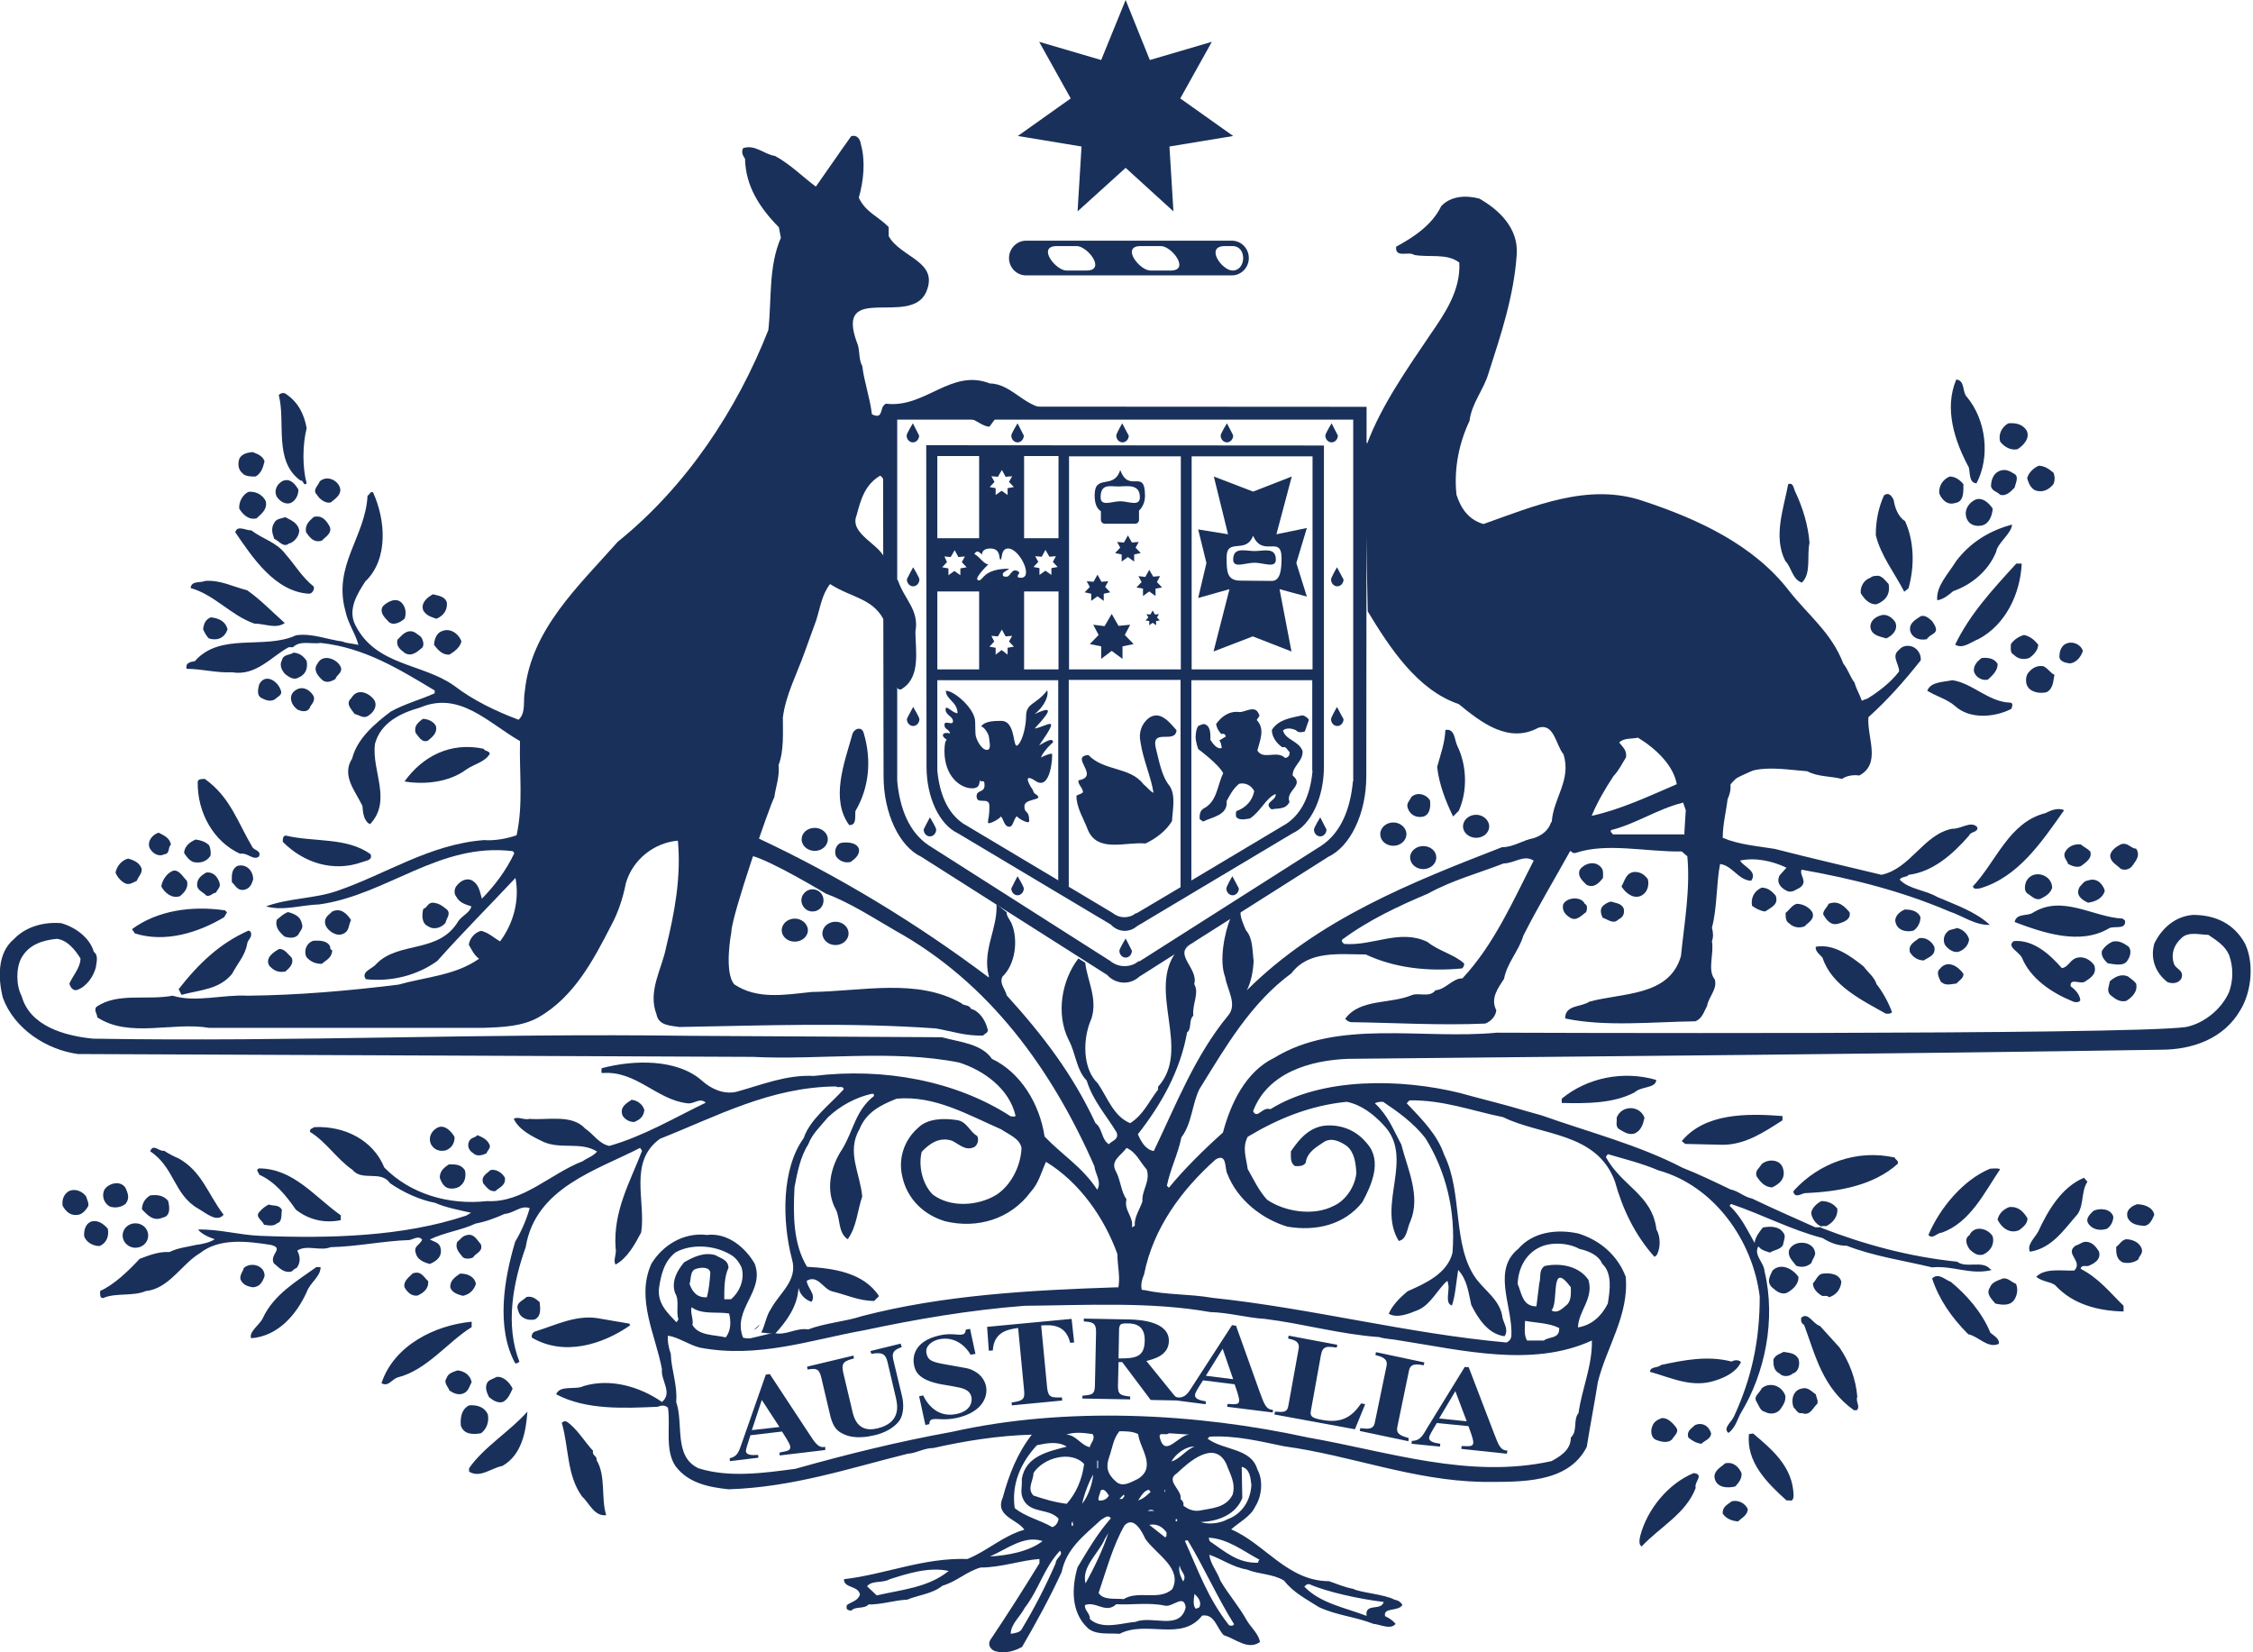 <svg id="coas" xmlns="http://www.w3.org/2000/svg" viewBox="96 -190.8 792 580.8"><style>.st0{fill:#19305a}</style><path class="st0" d="M363.1 274.7c-.5.9-1.2 1.6-2.1 2m20.6-147.1c2.2 0 3.9-1.7 3.9-3.9s-1.7-3.9-3.9-3.9c-2.1 0-3.9 1.8-3.9 3.9.1 2.2 1.8 3.9 3.9 3.9zM561.4-34.2l-139.8-.1v.1l.1 112.9c0 10.9 4.6 20.4 11 23.4l53.8 32.1c1.2 1.3 2.9 2.2 4.9 2.2 1.7 0 3.2-.7 4.4-1.7l54.6-32.6c6.4-2.9 11-12.5 11-23.4V-34.2zM468.1-1.6H456v-28.9h12.1v28.9zm-8.8 10.1l1.7-1.8-1.1-2 2.3.2 1.3-2.4 1.4 2.4 2.3-.2-1.1 2 1.7 1.8-2.2.4v2.4l-2.1-1.5-2.1 1.5V8.9l-2.1-.4zm-33.8 36V17.1h14.7v27.4h-14.7zM428 4.8l2.2.2 1.4-2.4 1.3 2.4 2.3-.2-1.1 2 1.7 1.8-2.2.4v2.4l-2.1-1.5-2.1 1.5V9l-2.2-.4 1.7-1.8-.9-2zm16.5 27.9l2.3.2 1.4-2.4 1.3 2.4 2.3-.2-1.1 2 1.7 1.8-2.2.4v2.4l-2.1-1.6-2.1 1.6v-2.4l-2.2-.4 1.7-1.8-1-2zm9.8-22.1c-.1-.7-1.1-.9-1.5-.9-1.3 0-1.8 2.2-2.9 2.2-.8 0-1.4.1-1.4-.9 0-.7 1.6-1.3 2.3-1.9-9.1 0-9.2 4.1-10.6 4.1-2.4 0 2-4.4 3.2-5.6-1.8-.3-2.9-2.6-4.9-3.7 1-1.4 1.5-.8 2.7.2 0-1 .7-2.1 2.9-2.1 4 0 2.9 3.9 3.6 3.9s0-3.9 2.7-3.9c4 0 9 10.3 4.5 10.3-2.2 0-.6-1.4-.6-1.7zm-10.4-30.2l1.7-1.8-1.1-2 2.3.2 1.4-2.4 1.3 2.4 2.3-.2-1.1 2 1.7 1.8-2.2.4v2.4l-2.1-1.5-2.1 1.5v-2.4l-2.1-.4zm-3.7-10.9v28.9h-14.7v-28.9h14.7zm27.9 149.2l-33.5-20c-5.6-3.8-8.3-10.5-9.1-18.6V48.3H468v70.4h.1zM456 44.5V17.1h12.1v27.4H456zm55.1 76.5l-15.5 9.2h-.3c-1.1.9-2.5 1.4-4.1 1.4s-3-.6-4.1-1.5l-15.4-9.2V48.2H511V121h.1zm0-76.5h-39.3v-74.9h39.3v74.9zm46.3 35.6c-.7 8.1-3.5 14.8-9.1 18.6l-33.5 20V48.3h42.5v31.8h.1zm0-35.6h-42.5v-74.9h42.5v74.9z"/><path class="st0" d="M465.8 74.2c-.2-.5-5.3 1.7-3.9 1.6.1-1.5 3-4.6 4.3-5.7-.2-1.8-2.5-.2-4.9 1.1 8-11.4 2.9-6.7-1.6-5.9 7.1-7.6 5.3-7.5 0-5.1 4.1-3.3 5-7.1 4.4-8.3-3.9 5.1-7.4 4.3-7.4 9.1 0 3.1-1.1 8.3-2.8 10-2.1 2.2-.5-8.4-5.9-8.4-1.7 0-5.9-.1-7.1 2 1.1 0 2.8 2.8 2.8 4 0 1.1 1 4.2-.8 4.2-1.9 0-4-3.9-4-5.8s-.1-1.4-.1-4.1c0-4.5-7.3-10.9-10.3-10.9 0 3.1 4.1 3.9 4.1 7.9-1.8 0-4.2-3.3-4.2-1.3s2.6 2.4 2.6 4.1c0 1.8-3-.6-3 1.3 0 1.7 1.6 1.4 2 3-1.2-.3-2.3-.2-2.5.4-.2.5.3 1.2 1.3 1.8-.4.4-.8 1.3-.8 4 0 8.9 5.6 13.1 9.7 13.1 2.9 0 2.5-2 2.8-3 .1 1.5 1.6-.8 1.6 1.9 0 2.8-2.8 1.5-2.8 3.9 0 3.2 4.5-.1 4.5 3.4 0 4.3-.5 4.2-.5 5.8 0 1.1 4.7-1.6 4.4-2.1 1.1.4 1.1 3.7 3.2 3.6 1.3 0 1.6-3.4 2.7-3.7-.6.2 4.2 3.2 4.2 1.7 0-4.1-1.7-2.4-1.7-5.2 0-2.6 5.8-2.1 4.8-3.5-.8-1.1-1.3-.4-1.9-2.4.1.4-4.5-6.6 1-3 5.4 3.7 6.1-8.9 5.8-9.5zm149.1 29.5c2.6 0 4.6-1.8 4.6-4s-2.1-4.1-4.6-4.1-4.6 1.8-4.6 4.1c0 2.2 2.1 4 4.6 4zm-18.6 11c2.5 0 4.6-1.8 4.6-4.1 0-2.2-2-4-4.6-4-2.5 0-4.6 1.8-4.6 4 0 2.3 2.1 4.1 4.6 4.1zm-220.9 25.5c2.5 0 4.6-1.8 4.6-4s-2.1-4.1-4.6-4.1-4.6 1.8-4.6 4.1c0 2.2 2 4 4.6 4zm14.3 1.2c2.5 0 4.6-1.8 4.6-4.1 0-2.2-2-4.1-4.6-4.1-2.5 0-4.6 1.8-4.6 4.1s2.1 4.1 4.6 4.1zM787.4-51.3c6.8 8.1 8.3 21.1 3.4 30.4-2.7-.2-2.2-3.7-2.7-5.6-4.9-9.1-8.8-20.6-4.4-30.9 3.2.4 2 4.4 3.7 6.1zm-583.6 11c-1.5 5.9-1.5 14 0 19.4-1.2 1.2-1-1.2-2.2-1-9.5-6.9-5.1-20.4-7.6-30 .5-.7 1.7-1 2.4-.5 4.5 3 6.5 7.2 7.4 12.1zm604.6.8c1.4 2.7-1.2 5.4-3.2 6.6-2.2.5-4.6-.7-6.1-2.7-.7-2.7.7-5.2 2.9-6.4 2.5-.2 4.9.2 6.4 2.5zM189-28.7c-.5 2.2-1.2 4.4-3.2 5.4-1.5 0-3.7 0-4.6-1.2-1.5-1.2-1.7-3.4-1-5.2 1-1.7 2.9-2 4.6-2.2 1.7.7 3.4 1.2 4.2 3.2zm628.9 4.1c.5 1.5.5 2.5 0 3.9-1.7 2.2-4.1 3.2-6.6 2.2-1.7-1-2.2-2.7-2.7-4.2.5-2 2.4-3.7 4.1-4.4 2.3.1 3.7 1.3 5.2 2.5zm-13.9.3c1.9 1 .5 3.4.2 4.9-1.2 1.2-2.9 3.2-5.1 2.5-1.2-1.2-2.7-1.2-3.2-2.9 0-2.5 1-4.9 3.4-5.6 2-.6 3.3.3 4.7 1.1zm-17.8 3.7c0 2.7.2 6.2-2.9 6.6-2.9 1-4.9-1.5-5.6-3.4-.2-2.5 1.2-4.9 3.7-5.9 1.9 0 3.6 1.2 4.8 2.7zm-570.7 1.2c.7 2.5-1.7 3.9-3.2 5.2-1.7.5-3.9-1-4.9-2.7-1.7-1.7.5-3.2 1-4.7 2.5-2.2 6.2-.5 7.1 2.2zm-14.6.7c0 2-1 3.9-2.7 4.7-2 .7-3.9-.7-4.9-2.2-1.2-2.4.3-4.7 2.2-5.6 2.7-1 4.4 1.4 5.4 3.1zm526.3 1c2.4 5.1 4.4 11.3 4.9 17.7-1 4.7.7 10.8-2.7 14-3.4-1.2-3.6-5.4-5.8-7.6-4.4-8.6-.5-18.7 1-27 1.9-.8 1.9 1.7 2.6 2.9zm-537.8 3c.7 2.9-1.4 4.4-3.2 6.1-2.9.7-4.9-1.5-6.1-3.4-.2-2.4 1.2-4.9 3.2-5.9 2.5-.3 4.9.9 6.1 3.2zm576.3 7.1c3.2 7.1 3.4 15.7 1.2 23.6l-1.5 1.2c-3.4-6.6-8.3-12.8-10-19.9 0-5.2 1-9.8 2.9-14 1.7-1.2 2.7.2 3.4 1.7.4 2.7 1.6 5.9 4 7.4zm30.8-4.4c-.2 2.5-1.2 5.2-3.7 5.9-2.4.5-4.8-.2-5.6-2.9-.7-2.5.7-4.7 2.7-5.9 2.7-1.6 5.3.9 6.6 2.9zM201.2-4.4c0 2-1.7 4.2-3.7 4.7-1.9 1.5-3.4-1-5.1-1.7-.7-2-1.2-3.7 0-5.6.7-1.5 2.4-1.5 3.9-2 2.2 1.1 4.4 2.1 4.9 4.6zm10.7-1.3c1 2.4-1.7 3.7-2.7 4.9-2.9 1-4.4-1.2-5.6-2.9-.5-2.5 1-3.9 2.7-5.4 2.9-.7 4.4 1.2 5.6 3.4zm591.4-.7c-.2 3.2-5.1 6.4-5.6 9.6-2.7 6.6-8.5 11.5-15.1 13.8-1.4 1.2-3.4 2.9-5.6 3.2-.5-4.9 3.9-9.3 6.6-13.7 5.1-6.8 12.1-10.9 19.7-12.9zm-607 10.3c3.7 4.2 5.6 7.9 10 11.5.3 1-.5 2.5-1.7 2.5-12-.7-20-13-25.9-21.6.7-2.7 3.9-.5 5.6-.7 4.2 3.2 8.8 4.1 12 8.3zm610.4 3.4c-.5 10.6-5.6 21.4-15.1 26.5-2.7 1-5.6 3.7-8.3 2 5.1-10.6 12.9-19.1 21.5-28.5h1.9zm-46.8 7.2c.7 3.7-1.2 5.9-4.2 7.1-2.7.2-4.4-2-5.6-3.9-.2-2.4 1.2-4.7 3.4-5.4.7-.7 1.9-.7 2.9-.7 1.5.4 2.3 1.6 3.5 2.9zm-577 2.2c4.6 3.2 8.8 7.6 13.2 11.5-3.1 2.2-7 .2-10.7.2-8.3-2.9-13.9-10.1-22.4-12.5.3-2.7 3.4-1.7 5.1-2.5 5.3-.4 9.7 2 14.8 3.3z"/><path class="st0" d="M444-56c-13.7-5.4-22.7 8.8-36.6 7.1-1.7 1-1.2 2.7-2.2 3.9-.7.7-2 .2-2.7-.2-.7-5.9-2.7-11.3-3.4-17-1.4-2.4-.7-5.9-1.9-8.3-7.8-21.4 19-5.2 24.4-17.7 4.6-10.8-9-12-13.2-19.6v-3.2c-3.9-3.9-8.1-5.2-10.5-10.3 1.7-6.1 2.4-12.8.7-18.9-.2-1.5-1.2-3.4-3.4-2.7-4.6 6.4-8 11.5-12.4 17.7-4.6-3.4-9-7.9-14.4-10.8-3.7-.5-7.1-4.2-11.2-2.7-.7 1.5 0 2.7.7 3.7.2 9.6 5.1 17.2 11.9 24.1l.7 3.7c-4.4 10.1-3.2 21.6-4.4 32.4-11 28-28.8 55-52.9 74.4-13.9 15.7-30.5 30.9-32.7 52.5-.7 3.4.5 7.6-2.2 10.1-8-3-16.1-6.9-22.7-12-11.2-7.9-27.3-6.9-34.6-21.1-3-5.6.7-11.3 3.4-15.5 8.3-7.9 7.1-21.9 2.7-31.4-1-.3-1.2 1-1.9 1.2-.7 14.5-12.2 24.5-7.8 40.5 1 4.7 3.4 7.6 4.6 12-1.7-.5-4.1-.5-5.6-1.2-5.4-.7-10.7-3-16.3-2.2-11.2 5.2-26.6-1.2-35.6 9.1-1.5.3-3.4.5-2.9 2.7 5.4 0 10.5 1.5 15.9 1.2 8.5 1.5 14.1-5.7 20-8.8h1.5c2.4-2.5 6.6-1 9.8-1.5 15.4 1.7 27.3 9.1 40 16.7v1c-4.9 2.2-10.5 3.7-15.4 6.4-5.6 4.2-11.9 9.6-13.6 16.5-3.9 6.1 1.2 11.5 3.6 16.7.2 2.5.5 5.4 2.7 6.4 7.8-8.3.5-18.7 1.7-28.2 2-7.4 8.8-10.8 15.9-12.8 13.9-5.9 23.9 5.4 35.1 11.8-.3 11.3 1.2 22.1-1.2 33.1-3.4 1.2-7.8 2-11.5 1.7-19.2 1.5-34.4 12-51.7 17.9-7.8 2.7-17.1 2.5-24.9 5.4 6.1 1.7 12.4-.5 18.8-.7 23.9-3.4 42.2-21.9 68-18.7l.5.7c-2.9 6.1-6.8 11.3-11.4 16-.8-2.7-1-4.9-3.4-6.4-1.9-1-4.1 0-5.6 2-.8 1.2-.8 2.7 0 3.7 1.2 2.2 3.2 2.7 5.3 3.4-.5 2.2-3.2 3.2-4.6 5.2-6.8 11.5-20.8 6.9-28.8 15-1.2 1.7-5.6 2.7-3.7 5.4 9.3 1 18.3-1.5 25.1-6.4 9-10.1 18.5-19.6 27.5-29.2 1.5 7.9-.7 16-5.4 22.3-2.2-1.2-3.9-3-6.6-3.7-2.5.5-4.2 3-4.4 4.9 1 1.7 1.9 3.7 3.6 4.9-8.3 5.9-18.8 6.4-28.3 9.1-17.8 2.2-35.1 3.7-53.1 3.9-8.5-.5-18.3 2.5-26.3 0-9.3 1.7-19.3-1.2-26.8 3.9-1 1.2.3 2.5.3 3.7 11.2 7.4 26.6 1.5 39.3 3.7h96c7.1-.2 14.1-.5 19.8-3.7 12.4-7.1 19.2-19.9 25.6-32.4 2.4-4.4 4.1-9.6 5.1-14.7 2.4-8.4 10-14.3 18.3-15 1.2 12.8-1.2 25.5-4.1 37.3-1.5 7.9-6.6 15.5-3.4 23.8.7 3.9 4.9 3.9 8 4.4 29.5-.5 59-1.7 90.2.5 5.6 1 10.5 2.7 16.6 2.5.5-.7 2.2-1 1.5-2.5-.7-2.7-2.7-6.1-5.8-6.9-.5-1.5-2.7-1-3.4-2-15.6-8.8-34.4-4.2-52.7-3.9-9.5 1-19 2.7-27.1-2.7-3.7-4.4-1-18.4-1-18.4 0-5.5 13.4-44.2 15.1-47.4.5-3.7 1.9-7.1 1.5-11.3 1.9-4.9 1.5-11.3 1.5-16.7 1-7.9 4.9-15.2 7.6-22.8 1.4-3.7 2.7-7.6 4.1-11.3 1.5-4.7 2-9.1 4.9-12.8 7.9 5.1 15.7 4.9 19.5 13.9l3.4 20.5c0 1.2 1 3.7 2.7 2.2 6.3-4.2 4.4-13.5 4.4-19.9 1.4-7.6-3.9-11.3-6.1-17.9-1.7-1.2-4.5-7.1-4.5-7.1-1-5.4-12.8-9.1-10.1-15.8 1.5-5.6 2.9-10.8 8.3-14 .8.5 1.1 1.1 1.2 1.7l2.9-2.1.3-20.5c7.9 0 19.7 1 27.7 1 2.2.7 3.9 2.5 6.3 2.7l2-2.7 19.7-3.8c-8.5.9-13.6-8.7-21.5-8.7z"/><path class="st0" d="M465.4-47.3c.6-.1 1.2-.2 1.8-.4l-1.8.4zM253.1 21.1c.2 2.9-1.5 4.7-3.7 5.6-1.9-.7-3.4-1-4.6-2.9-1-2.7 1.5-4.7 3.4-5.7 2 .5 4.4.8 4.9 3zm-15.9 0c1.5 1.5 1.7 3.9 1 5.6-1.7 1.5-4.4 2.7-5.9.7-1.5-1.5-2.9-3.2-1.7-5.1 1.7-1.7 4.7-3.2 6.6-1.2zm339.4 2.7c.1.1.2.2.2.3M762.3 28c1 2.7-1.2 4.7-3.2 5.6-2.5-.7-5.6-1.2-5.6-4.4.2-2 1.9-3.2 3.7-3.7 2.2-.7 4.2 1 5.1 2.5zm12.9-.5c.7 1.2 2.4 3.2.5 4.4-1 .7-1.7 1-2.4 2-2.7.5-5.1-.5-5.8-2.9-.5-2.7 1.7-3.9 3.7-5.2 1.6-.5 2.8.7 4 1.7zM176 30.4c-1 2.9-3.4 4.2-6.6 3.2-.7-.7-1.5-2-2-3.2.2-1.7.7-3.4 2.7-4.2 3 .3 5.2 1.5 5.9 4.2zm82.2 4.2c-.3 2-2.5 3.7-4.2 4.7-2.5.2-4.1-1.7-5.4-3.4 0-2 1-4.4 2.9-4.9 2.8-1.1 5.7.9 6.7 3.6zm-14.4-1.7c.7.7 1.5 2.7.7 3.9-1.5 1.2-3.6 3.4-6.1 2-1.5-1.2-3.2-2.2-2.7-4.7 1-1 2.2-2.5 3.7-2.9 2-.5 2.9.7 4.4 1.7zm568.7 2.9c0 2-1.9 3.9-3.2 4.7-2 .7-4.1.3-5.4-1.2-1.4-.5-1-2.5-1-3.7 1.2-1.7 2.9-2.7 4.6-3.2 2.4.5 3.8 2 5 3.4zm15.7 2.2c-.7 2.2-2.4 4.2-4.6 4.4-1.5-.2-4.1-.7-3.6-3 0-1.7 1-3.4 2.2-3.9 2.3-1.1 5.2.1 6 2.5zm-624.4 3.5c.5 2.9-.5 4.9-2.9 5.9-1.7 1-3.4-.3-4.6-1.2-1.2-1.2-2.2-3.2-1.2-4.9.5-2.2 2.7-1.7 4.1-2.7 2.2.2 3.4 1.2 4.6 2.9zm12 2.2c.7 2-1.5 2.7-1.9 4.2-1.2.7-2.9 1.5-4.4.5-1.7-1.5-3.6-3.7-1.9-5.9 1.8-3.7 7-1.7 8.2 1.2zm582.4-1.2c.2 2.4-1.9 4.2-3.4 5.6-2.2.5-4.4-1-4.9-2.9-.2-2 1-3.4 2.7-4.7 2.1-.2 4.3 0 5.6 2zm20 3.9c-.5 2.2-.3 4.7-2.7 6.1-2 .5-4.4.2-5.9-1s-1.7-3.4-1-5.2c1.2-2 3.4-3.4 5.8-2.9 1.8 1 2.3 2.3 3.8 3zm-623.6 5.2c1 2-1.2 2.5-1.9 3.4-1.7 1-3.4.3-4.9-.5-1.7-1-1-3.4-.7-4.7 2.1-4.1 6.5-1.2 7.5 1.8zm608.2 4.6c1 .2.5 1.7.2 2.2-5.8 3-14.6 3.7-19.7-1-2.9-2.5-6.6-3.4-9.8-5.4 1.2-3.2 5.6-3 8.8-3.7 7.1 1 12.7 7.7 20.5 7.9zM206.3 54c.5 2-1 2.7-1.5 4.2-1 1.5-2.9 1-4.1.5-2.2-1.5-3.2-4.2-1.7-6.1 2.6-2.8 5.8-1.3 7.3 1.4zm21.4 1.5c1 2.2-.5 4.2-2.4 5.4-1.7 1-3.2-.5-4.6-.7-1.2-1.7-3.4-3.7-1.2-5.6 2.1-3.8 6.5-1.8 8.2.9zm281.9 10.4c-.5 4.9-8.6-.7-7.4 5.8 1.2 4.7 2.1 10.3 4.9 13.7 2.3 3.3 1.1 8.4.9 12.4-2.1 3.5-5.6 6.1-9.3 7.9-7-.7-17.1 3.5-20.4-5.1-1.4-3.7-3.9-7.5-3.9-11.7.7-.5 1.6-.5 2.3-1.2 0-1.6-1.8-2.6-1.6-4.2 7.9-1.4-3.3-8.4 3.5-8.9 5.6 5.8 14.6 4 19.4 10.3 1.2.9 2.1 2.3 3.5 3-.9-5.8-3.7-11.7-4.6-18-.7-3.3.5-6.3 2.8-8.2 4.1-3.1 7.6 1.6 9.9 4.2zm-260.4-1.6c.7 2.5-1.2 3.9-2.7 5.2-2.2 1-3.4-1.5-4.4-2.7-.7-2.5 1-3.7 2.5-4.9 1.6 0 3.6.7 4.6 2.4zm150.4 2.5c2.9 9.6 1.9 19.4-2.9 27.5-.2 2 .5 5.1-2.2 4.9-6.6-9.1-1.7-21.8 1-31.4.4-2.5 3.4-3.5 4.1-1zm208.7 4.6c3.4 6.9 3.6 16 .5 22.8l-2 2c-2.7-5.6-4.9-11.3-5.6-17.4 1.2-4.4 2.7-8.4 2.9-13 3.4-.7 3.2 3.7 4.2 5.6zm-340.1 2.7c-1.5 2.9-5.6 3.7-8.3 5.6-5.9 4.4-14.4 5.4-21.7 4.2 6.3-8.8 16.1-14 27.8-11.5.5 1 1.7.5 2.2 1.7zM168 83c9 6.4 11.5 15.2 16.8 24.1.7 1 3.2 1.2 2.2 3.2-2 1.5-3.9-1.5-6.6-1-9.3-4.2-15.1-14.5-14.9-25.3.1-1 1.5-1 2.5-1zm430.7 7.6c.3 2.5-.2 4.9-2.2 5.6-2.7.7-4.9-.7-5.6-2.9-.7-1.7.7-2.7 1.2-3.9 2-2 5.4-1 6.6 1.2z"/><path class="st0" d="M701.6 103.6c0-4.7 1.2-9.1 1.7-13.5.7-1.5 1.2-3.2 1-5.1 5.9-7.9 17.8-5.4 27-4.7 3.7 2 8.3 1.7 12.2 2.7 1.7-1.2 4.2-1.5 6.1-1.2 7.8-4.2 2.7-13.3 3.2-20.4l-2.9-7.4c-.7-1.5-1.5-3.2-2-4.9-1.4-1.7-2.4-4.9-3.9-6.6-4.1-10.8-12.2-16.9-19-25.5C712.6.8 693-8.3 673.6-14.7c-19.3-6.6-38.8 2-56.1 8.1-5.3-1.5-8-5.6-9.5-10.3-1-9.3 1-18.4 4.6-26 .7-6.1 4.9-10.8 6.6-16.5 4.4-13.7 9-27.3 10-42.2.5-9.1-6.3-15.5-13.2-19.4-4.6-1.2-10-1-13.4 2.7-3.1 6.6-10 11.1-15.8 14.2-.5 4.2 4.6 1.5 6.3 2.9 5.4 1 11.5-.7 15.9 2.7.5 9.8-5.1 17.9-10.2 25.3-8.3 12.3-17.1 24.8-22.2 38.3l-1-1 1.2 60c7.8 12.9 17.5 27.7 32 32.6 7.8 6.4 17.5 14 28 8.3 5.6-1.7 6.1 6.1 8.8 9.3 2.9 9.1-3.6 15.5-4.1 23.8l-6.3 13.5c-7.3 14.2-13.9 29.5-25.1 41.5-3.6 0-5.8 3.9-9.5 4.2-2 2.7-5.9.7-8.3 1.7-7.6 3.2-18.3 1.2-23.4 8.3.5.7 1.2 1 1.9 1.2 14.9.2 31.5 1.2 47.3.5 1.9-.7 3.7-2.5 3.9-4.7-2.2-4.2.7-7.9 2.7-11 1.2-5.9 5.1-9.6 6.8-15.2 5.1-10.1 11-19.9 16.6-30l7.5-12.3c1.7-4.2 4.6-9.3 7.6-13.8 1.9-2 2.9-4.2 4.4-6.6.3-2.5-1-3.4-2.4-5.2 1.7-1.7 4.4-1.2 6.6-1.7 6.1 3.7 12.4 9.6 13.6 16.2l2.2 6.4 1 2.9-.5 8.1 1 7.6c1.2 11.8-1 23.8-2.2 35.6-4.1 14.2-20.5 12.8-32.2 16-2.9 2-8.5 1-8.5 5.9 14.1 3 30.7 1.2 45.8 1 2.4-1 2.9-3.2 4.1-5.4.5-3.2 3.7-5.9 2.7-9.3-2.7-3.4-.2-8.8-1-13.5.5-1.2.5-2.9 0-4.7 1.9-7.1 1.5-15.7 2.9-22.6l.9-9.1zm120-9.6c-7.8 11-16.1 23.6-29.7 27.5-1 0-1.9.5-2.4-.7 8.3-8.8 12.7-22.6 25.6-25.8 1.8-1 4.5-2 6.5-1zm-665.5 12.1c-1.2 1-.2 3.2-2.4 3.4-1.9 1-4.1-.3-5.1-2.2-1-2.5 1.2-4.9 3.2-5.4 1.8 1 3.8 1.7 4.3 4.2zm70.2 3.4c.7 2.2-1.7 2.2-2.9 2.7-10.2 3.7-20.7.3-28-7.1 0-1 0-2 1-2.2 9.9 2.4 21.6.5 29.9 6.6zm-56.8-3.2c.5 1 .7 2.7.5 3.7-1.5 2.2-3.6 2.7-6.1 2.2-1.5-.7-2.2-1.7-3.2-3.2.2-2.5 2.2-3.9 4.1-4.7 2 .3 3.4.8 4.7 2zm228.4 1.2c.5 2.2-1.5 3.7-2.9 4.7-2.2.5-4.1-.5-5.1-2-.8-1.7 0-4.2 1.7-4.7 2.1-.4 5.5-.2 6.3 2zm432.9 1c.7 2.4-1.4 3.7-3.2 5.1-1.5.7-3.2 0-4.6-.7-.3-1.2-1.7-2.2-1.2-3.9 1-2.2 3.2-3.2 5.6-3 1.2 1 2.2 1.3 3.4 2.5zm16.1-1c1.5 2.2.2 3.9-1 5.6-1 1.7-2.9 2.2-4.4 1.5-1.5-1.5-3.4-2.2-3.7-4.4 0-2 2.2-3.4 3.7-4.2 2.5-.9 3.5 1.5 5.4 1.5zm-701.1 7.1c.2 1.7-1.2 2.7-1.7 4.2-1.2.5-2.4 1.5-3.9 1-1.7-.8-2.9-2.2-3.6-3.9.5-2.2 2-4.2 4.4-4.9 1.9.5 4.1 1.4 4.8 3.6z"/><path class="st0" d="M659.2 114.6c.5 1 .3 2.2.3 3.2-1.5 2-3.4 3.7-5.8 2.4-1.5-1.5-3.2-2.9-2.4-5.2 1.8-2.6 6-3.5 7.9-.4zM185 118.3c-.5 1.7-1.2 3.4-3.4 3.7-2.2.3-2.9-1.7-4.1-2.7 0-2.2-.3-4.4 1.9-5.7 3-.9 5.6 1.5 5.6 4.7zm-23.3.5c.7 2.5-1 4.2-2.4 5.4-2.9 1-5.4-1.2-6.6-3.4.3-2.2 2-4.9 4.4-5.6 2.1-.1 3.3 2.4 4.6 3.6zm513.6-.5c.5 2.4-.3 4.9-2.7 5.9-2.9 1-5.4-1.5-6.6-3.4 1.2-2 1.5-4.7 4.4-5.1 2.2-.1 3.7.9 4.9 2.6zm-502.2 1c.7 1.7-.7 2.5-1.2 3.7-1.2 0-1.9 1.5-3.4 1-1-1.2-2.9-1.7-3.2-3.4-.2-2.5 1.5-3.7 3.2-4.7 2.4-.3 3.9 1.4 4.6 3.4zm644.3 2c-.7 2-2.2 2.9-4.2 3.9-1.9.5-3.2-1.2-4.6-2-1.2-1-.8-3.2-.2-4.4 2.4-4.2 9-2.2 9 2.5zm18.5 1c-.7 2.7-3.4 3.9-5.9 4.2-2.2-1-4.6-2.7-2.9-5.6 1-1 1.4-2 2.9-2.2 3-1.1 5.2 1.1 5.9 3.6zM720.2 124c1.2 3.2-1.7 4.2-3.7 5.6-1.7-.2-3.2-1-4.6-2-.5-2.7.7-5.2 3.4-6.4 2.2.1 3.4 1.1 4.9 2.8zm-67.1 2.9c1.2.5.7 2.2.5 2.9-1.5 1-3.4 3.4-5.6 2-1.7-1-3-2.5-2.5-4.7 1.3-2.6 6.4-2.9 7.6-.2zm13.7 1.7c.3 2-.2 2.9-2 3.9-1.7 1.7-3.7-.2-5.4-.7-.5-1-1-2.5-.3-3.7.7-1 2-1.7 3.2-2 1.8.6 3.7.6 4.5 2.5zm-413.7.3c1.5 1.5-.2 3.2-.5 4.7-1.2 1.5-3.9 2.7-6.1 1.2-2.4-1-2.2-4.2-1.7-6.1 1.5-.5 1.5-2.2 3.4-2.2 2.2.2 3.4 1.2 4.9 2.4zm493.1 1c.5 2.5-2 3.4-3.7 3.9-2.9 1-4.4-1.2-5.6-3.2 0-1.5 1.4-2.4 1.9-3.7 3.5-1.4 5.7 1 7.4 3zm-13.1 0c1 2.5-1.7 3.7-2.7 4.9-1.7.7-3.9.5-5.4-1-1.3-.7-1.3-2.2-1.3-3.7 1.5-1.2 2.2-2.7 3.9-3.2 2.3 0 4.5 1.3 5.5 3zm109.9 2.9c.5 3.4-3.9 1.7-5.6 2.7-10.2 6.1-23.4 1.5-33.2-2.2.7-3.2 4.4-2 6.3-3.2 10.5-6.6 21.2 1.5 31.7 2l.8.7zm-667.2-2.9l-1 1.7c-9 5.4-20.7 9.1-31.4 5.7l-1-1.5c9-6.6 21-8.3 32.7-6.6l.7.7zm595.3 1.7c0 2-1 3.7-2.4 4.7-2.4.7-5.6 0-6.3-2.7-.7-2 1.2-3.9 3.2-4.7 1.6 0 4.5.2 5.5 2.7zm-551.7 1c-1 2-.5 3.9-2.9 4.9s-5.4-1.2-6.1-3.2c-.7-2.7 1.2-3.4 2.4-4.7 3-1.4 5.2.8 6.6 3zm-17.3 1.2c.7 1.7-.7 2.7-1.2 3.9-1.2 1.5-3.4 1.2-4.9.7-1.7-1.5-3.4-3.2-2.7-5.9 1.5-1.2 2.2-2 3.9-2.7 2.3.6 4.4 1.5 4.9 4zm586.1 5.6c-.2 2.2-2 3.9-3.9 4.4-1.9.3-3.7-1.2-4.6-2.5-.7-1.5-.5-3.4 1-4.7.5-.7 2.2-.7 3.2-1.2 2.1.4 3.8 2.1 4.3 4zm-604.1-2.7c.8 2-1 2.7-1.2 4.2-.7 4.2-3.4 6.9-5.3 10.6-4.6 5.6-11.2 5.6-17.8 7.4l-1-2c7.1-9.1 14.6-16.2 24.6-20.6l.7.4zm591.9 5.4c.5 3-2 3.5-3.7 4.7-2.2 0-3.9-1.2-4.9-2.9-.7-2.7 1.7-3.7 3.2-4.9 2.4-.5 4.6 1.2 5.4 3.1zm-563.9 0c-.2.5.3 1 .7 1.2-.2 2.7-2.2 3.4-3.7 4.7-2.2 0-3.9-.7-5.4-2.4-1-2.2 0-4.9 2.4-5.7 2.4-.2 5.3 0 6 2.2zm608.7 7.4c2.4-.3 2.9-3.2 5.6-3.7 2.4-.5 4.6 1 5.8 2.7 1 3-1.2 4.4-3.2 5.7-1.7 1.2-5.4-1.5-5.1 1.7 1.7 1.2 3.2 2.9 3.4 4.9-.5 1-2.2.7-2.9.3-7.1-2.9-14.6-7.9-17.6-15.2-1-2.2-5.6-3.9-2.9-5.9 7.2-.6 13 5.1 16.9 9.5zm23.4-7.6c1.2 1.2.7 3.4-.2 4.7-1.2 2.5-4.9 1.5-7.1 1.2-1.2-1.2-2.4-2.5-2-4.4 1-1.5 2-2.4 3.7-3.2 2.2-.5 3.9.5 5.6 1.7zm-88.5 13.3c2.2 2.7 4.4 6.9 5.4 9.8-.5.7-1.7.5-2.2.5-8.3-4.7-19-9.8-22.2-19.6-.7-1-2.7-2.2-2.4-3.9 6.3-1.2 12.4 3.4 16.8 6.9 1.7 2.3 3.7 3.6 4.6 6.3zm-557.2-9.4c1 2.2-1 3.9-2.2 4.9-2.7.5-4.2-.5-5.6-2-1.7-2.7 1.5-4.9 3.4-5.9 1.9-.2 3.1 1.8 4.4 3zm587.7 5.7c.2 1.5-1.7 2.5-2.4 3.4-2 .2-3.9 1-5.6-.7-.5-1.2-1.7-3.2-.3-4.4 2.7-3.5 6.6-.8 8.3 1.7zm60.7 3.4c.7 2.9-1.5 4.9-3.4 6.1-2.4.7-4.4-1-5.8-2.2-1.2-1.5-.3-2.9 0-4.7 1.7-1.5 3.9-2.7 6.3-1.7 1 .8 1.9 1.3 2.9 2.5zm-168.7 33.9c0 3-5.4 2.2-7.6 4.4-7.6 3.9-16.6 3.9-25.6 3.7v-1.5c8.8-7.3 21.5-10 33.2-6.6zm-355.7 10.6c-.2 2.2-1.5 3.4-3.6 4.2-1.7 0-3.4-1-4.1-2.4-1-3 1.5-4.2 3.2-5.4 2.1.1 4.1 1.8 4.5 3.6zm351.6 2.7c-.5 2.2-1.2 4.7-3.7 5.6-2.2.5-3.6-.7-5.4-1.7-1.2-1-.5-2.7-.7-3.9 1.7-4.5 8.1-4.5 9.8 0zm48.5.9c-6.1 3.9-12.9 8.6-21 8.6l-13.2-.3-1.2-1c8.1-9.8 22.7-9.8 35.4-8.8v1.5zm-466.8 5.9c0 2.2-1 3.9-3.2 4.7-2.4.5-4.2-.5-5.1-2.2-1-2.2 0-4.4 1.9-5.6 2.7-1.8 5.4 1.2 6.4 3.1zm12.2 2.5c.7 1.2-.5 2-1 3.2-1.4.7-3.4 1.2-4.6 0-1.7-1-2.2-2.7-1.5-4.2s2.2-1.2 2.9-2.2c1.7.7 3.4 1.5 4.2 3.2zm-93.4 24.8c-2.4 2.9-6.3-.7-9-2.2-8.5-4.9-8.3-14.5-16.8-20.1 1-2.9 3.2.2 4.9-.2 1.5 1 3.4 2 5.1 2.7 8.2 4.6 10.2 12.4 15.8 19.8z"/><path class="st0" d="M885.2 140.9c-3.9-7.1-10.5-10.1-18.3-10.1-6.3.5-11 4.7-13.6 10.1-1.5 5.4.5 10.3 4.6 13.5 1.7.7 3.9.5 4.9-1.2 1.2-3.2-2.2-3.2-2.7-5.6-1-3.4.3-6.4 2.7-8.6 2.4-2.5 6.6-1.2 9.5-1.2 2.9 2 5.8 3.7 7.3 7.1 1.5 4.2 1.5 8.8 0 13-2.7 6.1-8.8 11-15.1 12.3-20.2 2.9-242.3 2-242.3 2-26.1 2.5-55.8-4.9-78.2 8.8-10.2 4.9-15.4 16.2-18.1 26.3-6.6 5.9-13.6 12.8-19 19.4l-.7-.7c1.2-5.9 3.9-11.1 5.1-17 3.7-4.9 3.7-11.5 6.3-16.9 9.3-15 18-30.2 32.4-40.8 6.1-8.1 16.8-6.6 26.1-6.6 10 4.7 21.7 6.1 33.9 4.9.5-.5.7-1 .7-1.7-3.4-3.2-9-4.4-12.9-7.6-9.8-4.7-19 1.5-29.3.7-.5-.5-1-.7-.7-1.5 9.3-6.9 19.8-11.8 30.2-16.2 8.5-4.7 17.6-7.1 26.6-10.6 3.7 0 7.1-3.2 10.5-1l12.9-3.4c.5.3 1 1 1.9.7 11-3.7 24.9-.3 37.3-.5l1.7 1.5 11.7 2.9c4.4.5 6.4 5.7 11 5.9 2.4-3.4-2.7-4.9-3.9-7.1 5.4-1.2 11.5.2 16.3 2.5l-2.4 2.7c-1.4 2.7.7 4.7 2.9 5.6 1.7.5 2.9-.7 4.1-1.2 3.2-2.2-.2-4.4.7-6.4 18.1 3.2 35.4 7.6 52 14.7 4.6 1.5 9 4.9 14.2 4.7-5.1-4.7-12.2-7.1-18.5-9.8-4.2-2.5-10-2.7-13.2-6.1.7-1.2 2.4-.7 3.2-1.7 8.3-1 15.4-7.1 21.2-13.8.5-1.5 3.2-1 2.9-2.9-2.2-2.5-5.8.7-8.8.5-10.2 2-14.6 14-24.9 16.2-12.4-3-25.1-5.9-37.5-9.1-6.1-1-12.7-1.5-18.3-3.9l-13.7-1.2H663c-.2-.5-1-.7-.7-1.5 8.8-2.2 16.3-7.4 25.1-9.6l65.3-30c6.8-6.1 12.9-13 18.5-20.1.2-2-1-3.9-2.7-4.7-1.7-.7-3.7-.5-4.9 1-2.9 2.2 0 4.9 0 7.6-2.9 3.9-7.6 7.4-11.2 9.6-1-.2-67.3 30.2-67.3 30.2-9.8 4.2-19.5 8.8-29.7 11l-14.1 2.2c-1 3-3.4 4.7-6.1 5.6-3.9.7-7.1 3.2-11.2 3.2-31.7 12.3-64.6 25.3-89.7 50.3 1.5-2.9 2.2-6.6 2.4-10.3-.5-3.7-.2-7.9-2.7-10.8-.6-1.3-2.4-5.3-1.8-6.7l-3.6 2.3c-2.2 5.4-4.1 15.2-1.9 20.9.7 4.4 4.4 9.6 1 13.5-11.7 14.2-18.3 31.4-26.1 47.6-2.9-.5-4.4-3.2-5.6-5.9 8.3-10.6 14.9-22.3 17.3-35.8 1.7-1.2.5-4.4 2.2-5.9-.5-3.9 2.2-7.9.3-11.1 1.6-5.3-7.1-10.3-1.6-13.7l-4.6 2.2c-10.5 13.8 5.4 34.4-6.5 47.6v1c-3.4 4.4-5.1 8.8-9.8 11.8-5.9-2.4-8-9.1-11.4-14-5.4-5.2-5.4-15.7-2.2-22.8 2.2-7.1-1.5-13.3-2.2-19.6l-2.4-1.5c-5.9 7.6-8 19.6-3.4 28.7 2.4 4.4 2.7 10.6 6.3 14.2 2.2 7.1 6.6 11.8 10.5 18.2 1 2.5-1.5 2.9-2.7 4.2-2.7-1.7-2.2-5.6-4.7-7.4-8-17.2-18.5-30.9-31.2-44.9-.5-2.2-2.7-4.2-1.5-6.6 4.6-4.4 5.6-13 3.2-18.7-.5-1.2-1.9-2.7-1.7-3.9l-3.6-2.9c.5 8.6-5.1 16.2-2.7 25.3v.5c-25.1-18.9-52.9-35.8-81.2-49l-2.2 6.2c7.1 1.8 26.1 13.3 26.1 13.3 8.5 3.2 16.3 8.3 24.4 13 33.2 18.4 55.1 48.9 70 82.8.3 2.7 2.7 5.6 1 8.3-5.1-7.9-12.4-12.3-18.5-18.7-1.7-11.5-8.5-22.6-18.5-27.3-3.7-5.4-11.5-5.9-17.6-7.6l-88.7-.5c-72.2-1-138 2.2-209.7 1-10-1-22.2-4.4-25.1-15-2-3.7-2-10.1 0-13.5 2.7-4.7 7.5-6.1 12.4-6.6 3.9.5 6.6 4.2 8.3 6.9 0 3.2-2.7 6.1-3.9 8.8.2 1 1.2 2.9 2.9 2.2 3.2-1.2 5.6-4.7 6.4-7.9.2-1.7 1-4.2-.7-5.4-1.5-5.2-6.8-8.8-11.5-10.1-6.1-.5-12.4 1.2-16.6 5.6-5.9 4.9-5.6 13.8-3.9 20.6 4 11 15.4 18.3 26.4 19.8l237.2 1c23.2 1.2 49.2-2.7 72.6 2 8.5 2.7 17.6 9.1 19.8 18.7-.3.5-1 .2-1.7.2-19.3-12.5-44.6-17.2-69.2-14.2-9.7-.5-18.5 3.2-27.3 5.6-4.6 1-9-1.2-12-3.9-8.8-7.8-24.1-7.4-35.3-4.4 0 .8-.3 1.5.2 1.7 11.9-1 19 9.3 29.8 10.6 2.4.5 4.4-2.2 6.6-.2-11.2 5.4-21.9 11.8-33.9 15.2-3.6-.7-5.6-4.2-8.5-6.1-4.6-5.1-13.1-2.9-19.5-3.4-2.2.5-4.1-1-5.6 0 1.9 3.9 6.3 6.1 10.5 8.1 6.1 2.7 13.2-.2 18.8 3.4-1.5 1.7-3.4 2.2-5.1 3.4-11.4 4.4-21 14.7-33.6 14-13.4 1.5-27-2.5-36.1-11.8-3.9-9.6-13.9-14.7-24.6-14.2-.7.5-1.7.5-1.5 1.7 5.4 3.2 9.5 9.6 14.9 13.3 3.4 4.2 10 0 13.2 4.7 4.6 3.2 10.5 5.9 15.8 6.9 3.9 1.7 8.3 2.5 12.7 3.5l-1.7 1c-22.2 7.4-47.8 8.1-72.6 7.1-7.3-.3-14.4-2.4-21.7-2.2 1.2 1.5 3.7 2.7 5.9 3.4-1.9 1.2-4.2 1.7-6.6 2-2.9.7-6.3 1-9.3 2.5-3.9-.2-7.3 1.2-10.5 2.4-4.1 4.4-9 9.1-13.9 11.3 0 1-.2 2.5 1 2.5 4.6-2 10.5-.5 15.1-2.5 8-.7 12.7-9.6 19-13.3 6.8-5.4 16.6-4.2 24.9-2.9 4.9 1.2-.5 3.2 1 6.4 2 1.7 3.7 3.7 6.4 2.9.5-.5 1-1 1.7-1.2 1.5-2 1.2-4.2.2-6.1 3.4-2.2 8.1.3 11.7-1.2 9.3-.2 18.5-2.2 27.6-2.5 1.5-.2 3.2-1.7 4.6-.2-.7 2-3.2 2.2-2.2 4.9.5 2.2 2.9 3.2 4.9 3.7 2.4-1 4.6-2.7 3.7-5.9-.5-1.7-2.4-2-3.7-2.7 5.1-2.5 11-3.2 16.1-5.6 3.7-.7 7.1-2 10.2-3.4 3.2-.2 5.8-3.2 8.8-2-1.2 4.2-2.9 8.1-5.1 11.8-3.9 13-6.8 30.2 0 42.7.7.2 1-.3 1.5-.5-5.1-13-2.2-28 2.2-40.3 3.4-20.9 24.9-27 40.2-34.9l.7 1c-4.1 10.8-10.2 21.1-9.3 34.1.5 2.2-1 4.4 0 5.9 4.1-2.2 6.8-7.1 9-11.3 1.7-11-4.6-24.8 6.6-32.9 20-7.9 38.8-18.2 61.9-18.4.7.7 2.4-.5 2.7 1-4.9 5.4-11.9 10.6-14.1 17.2-7.8 10.8-7.6 29.2-4.1 42.5 2.2 7.6-4.4 11.8-7.5 17.7-1.5 2.1-2 5.7-3.3 8.1l4.8.5c4.1-4.4 8-9.8 8.3-16.2.5 2.5 2.7 4.4 4.6 4.9 1.7-2.7-1.5-4.7-1.7-7.4 3.9-2.2 5.6 2.7 8.8 3.7 5.1 1.2 9.5 3.4 14.9 3.4l1.7-1.7c-5.4-8.3-16.1-9.8-25.3-10.3-4.9-8.1-4.9-18.2-4.4-28 1-5.2 2-10.6 4.9-15.2 1.2-3.4 4.6-6.6 6.8-9.3 4.4-4.2 10-7.1 15.4-8.3h.7c0 .5.2.7.2.7-6.6 5.1-7.3 12.3-11.2 18.7-4.1 6.1-6.1 14.5-2.2 21.4 1.5 3.2.7 8.1 4.1 10.3 3.2-4.4 3.4-10.1 5.1-15-.7-8.1-5.6-15.7-1-23.6 2.4-6.1 7.6-8.6 13.1-10.8 13.4-1.2 25.1 5.7 36.8 10.8 2.4 1.7 6.6 3.2 7.1 6.6-.3 6.6-3.9 13.3-9 16.5-6.6 3.9-16.1 4.4-22.2-.2-3.7-3.7-5.1-10.1-3.9-15 2.7-2.9 6.3-5.4 10.7-3.9 2.5 1.2 4.7 3.7 7.8 2.2 1.2-.7 1.7-2.7 1-3.9-2.7-1.5-3.6-5.2-7.3-5.6-4.6-.7-10.2-.5-13.4 2.7-5.1 4.4-7.1 11.1-5.6 17.2 1.7 7.9 7.6 13.5 15.1 15.7 11.2 2.7 22.9-.7 30-10.3 2.9-3.2 3.6-6.6 5.4-10.6 11.7 7.1 20.5 19.6 25.1 32.4 0 4.2 1.2 8.6.2 12.3l8.5.7c-.7-2 0-4.2.7-5.9 3.2-16.2 13.2-29.7 25.1-40.3 4.1-2.5 3.2 3.2 4.1 4.9 3.6 9.3 12.2 16 21.2 18.7 10.2 1.7 20-.7 26.3-8.6 3.2-5.9 7.1-14.5 1.7-20.6-3.4-4.2-8-6.4-13.4-6.4-6.4 0-10.2 4.4-13.4 9.1 0 2-.3 4.2 1.5 5.2 1 0 2.9.2 3.7-1.2.5-3.7 3.6-5.4 6.6-7.4 2.7-1.5 5.6 0 7.8 1.5 2.7 2.2 3.2 5.9 3.4 9.6-.5 4.7-3.7 9.6-8 11.5-7.1 3.7-17.3 2-23.4-2.2-2.9-3.2-4.6-6.9-6.8-10.8-.5-3.9-2-7.4 0-11.3 10.7-6.4 21.9-11 34.8-12.3 5.1 1 9.5 4.4 12.9 8.1 11.2 11.5-2.4 28 5.4 40.8 2.9-.5 2.9-4.4 4.1-6.9 3.7-8.8-1-18.4-3.2-27-2.9-5.4-4.6-10.1-9.3-14.5 1.2-.5 1.7-.5 2.9-.5 5.1 3.4 10.7 7.4 14.9 12.8 7.1 11.5 10.7 25.3 9.5 40.3-1.9 7.4-9.7 10.8-15.8 13.5-2.4 2-5.4 4.9-6.6 7.9 2.9 1.7 7.1 0 10-1.2 4.6-1.7 7.3-7.6 10.5-10.3.5.2.2 1 .5 1.5.2 2.7-1.2 6.4 1.2 7.1 1.2-3.4 1.5-8.3 2.2-12.5 3.2 3.5 3.6 7.9 4.6 12.3 2.2 4.4 5.8 10.3 11.7 11 1.5-2.2-.2-4.4-.7-6.4-.7-6.1-5.9-9.3-9.3-13.8-8.5-11.8-4.6-30.2-11.2-43.5-2.4-7.1-7.6-12.3-13.2-18.2l1-1c11.9-.2 22 3.7 32.9 5.9 13.4 6.6 32.9 5.2 39.3 22.6 2.7 9.8 7.1 18.9 13.9 26.5l.7-.5c1.5-2.4 1.5-6.6 0-9.1-1.5-12.3-12.2-15.2-17.8-25.5l.7-1c5.8 1.7 11.9 3.2 17.8 5.7 19.5 5.4 33.2 24.6 35.6 44.4 0 15.7-2.9 28.7-9 42-.8 2-4.1 4.2-2 5.9 2.7-2 3.2-5.2 4.6-7.4 8.1-13.5 12.2-32.2 8.1-49.4-.2-3.2-3.9-5.6-2.2-8.8 1.2 1.5 2.7 1.7 4.1 2.2 1.5-1 3.7-1 4.6-2.7.2-1.5 1.2-3.2 0-4.4-1.5-2.2-4.6-2.2-7.1-1.7-1.2 1.5-2.7 3.4-2.9 5.4-2.4-4.2-4.9-9.6-8.8-13l.5-.7c11 3.7 21 9.1 32.2 12 2.4 1.5 5.1 2.7 8.5 2.7 9.5 3.7 20 5.2 30 7.6 7.3-.7 13.4 2.7 20.7 1v-.5l-.2.2c-2.7-3.4-8.5-.2-11.7-2.7-16.8-1.7-32.9-6.1-48-12 .2-.7 1.2-.5 2-.5 2.4-1.2 4.1-3.4 3.9-6.1-1.2-1.7-3.2-2.7-5.6-2.7-1.5.7-3.4 2.4-3.6 4.2.2 2 1.9 4.2 3.6 4.7-.5.5-1.5.3-2.2.3-7.6-3.4-14.9-6.6-22.2-10.1-2.7-.5-4.9-2.7-7.6-3.2-5.6-2.7-11.2-5.4-16.8-7.6-15.6-8.1-32.9-12.5-49.5-18.4-3.7-1-7-2-10.5-3-6.1-1.7-12.2-3.2-18.3-4.9-20.7-5.1-48.5-5.6-66.6 5.7-2.9-1-4.6 3.7-6.1.7 5.1-13.5 20-17.9 33.4-18.4 97.7-1 189.4-1.7 285.7-3.2 11.2 0 22.2-3.9 28-14 4-6.6 4.8-16.6 1.6-23.3zm-387.6 90.6c-1 3-2.9 5.4-2.7 8.6l-1 .5c.7-3.7-2.9-5.9-1.9-9.8-2-2.9-2-6.6-3.7-9.8-2.2-3.9 1.9-5.6 3.7-8.3 3.4 1.5 4.6 4.7 7.1 7.6 1.4 4.1-1.8 7.3-1.5 11.2z"/><path class="st0" d="M762.1 216.1c0 .7 1.5 1 1 2.2-8.5 7.6-20.5 9.8-32.7 10.3-1 .2-2 1-3.2.7-.7-.5-1-1.2-.5-1.7 8.8-9.6 22.2-14.5 35.4-11.5zm-39.3 3.9c1 3.4-1.2 5.4-3.9 6.6-2.7-.2-4.1-2-5.4-3.9-.7-2 1-2.9 1.7-4.2 2-2 6.7-2 7.6 1.5zm-463.4.5c.5 1.7.2 3.9-1.2 5.2-1 1.2-3.2 1.5-4.4 1.2-1.7-.3-2.7-2.2-3.2-3.7 0-2.2 1.2-3.4 3.2-4.7 2 0 4.1-.2 5.6 2zm-43.6 15.9v1.7c-5.8 1.2-11.4-.2-15.8-3.7-3.4-4.9-7.3-9.8-12.9-12.3 0-.7-1.5-1.7 0-2.2 12.1.1 19.4 9.9 28.7 16.5zm583.3-16.2c-5.6 8.3-10.5 18.7-20.5 22.3-1.7 0-3.2 2.5-4.7.8 3.9-9.3 12.2-19.4 21.7-23.3 1.1 0 2.6-.3 3.5.2zm-525.6 3c.3 2.7-1.7 3.2-3.4 4.7-2 .2-2.9-1.2-4.2-2.7-1-2.5 1.2-3.4 2.5-4.7 2-.5 4.2 1 5.1 2.7zm556.3 1.4c-2.2 3.2-1.2 7.9-3.4 11.3-4.9 5.6-9 12-16.8 13.3-1.2-2.4 1.7-4.9 2.9-7.1 3.4-7.4 8.3-15.7 16.1-18.9l1.2 1.4zm-689.6 2.3c.7 1.7 1.5 3.4 0 5.4-1.4 1.2-3.6 1.7-5.6 1-2.2-1.2-2.9-3.9-1.9-5.9 1.4-2.3 5.8-3.5 7.5-.5zm-13.9 2.9c.3 1.2 1 2.2.7 3.4-.7 1.2-1.9 2.7-3.4 3-2.7.5-4.4-1-5.6-3.2-.3-2.2.5-4.2 2.4-5.2 2.3-.9 4.7.3 5.9 2zm28.8 1.5c.5 2 1 5.4-1.9 5.9-3.4 1.5-5.4-1-7.3-2.9 0-2.2 1.2-3.9 2.9-4.9 2.4-.3 4.6-.1 6.3 1.9zm40 3.2c-.3 1.7.2 4.2-1.7 4.7-1.2 1.2-3.4.7-4.6.5-.5-1.5-3.2-2.7-1.7-4.4 1-1.2 2-2 3.4-2.7 1.4.6 3.6-.1 4.6 1.9zm658.2 1.7c-.7 1.7-1.7 3.9-3.7 3.9-2.2-.2-4.4-.5-5.6-2.7-1-2.7 1.2-4.2 3.2-4.9 2.4 0 5.6 1 6.1 3.7zm-44.6 1.2c.2 2-2 3.5-2.9 4.2-3.4 1.5-6.3-1-7.6-3.7.5-2.2 2.2-3.7 4.1-4.4 3.2-.3 4.9 1.5 6.4 3.9zm30.2-.5c0 1.7-1 3.4-2.2 4.2-2 .7-4.4.5-5.9-1-2.2-2-.5-3.7 1-5.2 2.2-1.2 6.3-.9 7.1 2zm-705 4.2c.5 2.7-.5 5.1-2.9 6.1-2.2 0-4.6-1.2-5.4-3.4-.2-2.2.5-4.4 2.4-5.2 2.4-.7 4.4.8 5.9 2.5zm662.6 2.7c.7 2.7-.7 5.2-3.4 6.4-2 .5-3.2-.5-4.6-1.7-1-1.2-2.2-3.9-.2-5.1 1.8-3.8 6.7-2.3 8.2.4zM265 246.5c1 2.7-1.9 3.2-2.7 4.7-1 .5-2.9.7-3.7-.2-1.2-1.5-2.7-3-1.9-5.2 1.2-1 1.7-2 3.2-2.4 2.7-.8 3.7 1.6 5.1 3.1zm583.9 1.7c.5 1.7-1 2.5-1.2 3.7-1.5 1.2-3.9 1.5-5.6 1-2.2-1.2-2.2-3.2-2.2-5.4 1.4-1 1.7-2.2 3.4-2.7 2.2 0 4.8 1 5.6 3.4zm-15.1.8c1 2.9-1.7 4.4-3.7 5.2-1 .2-2.4-.5-2.7 1 6.3 3.2 10.3 8.3 15.1 13v2c-8.8-.2-17.8-2.4-24.1-9.3-1.7-1.2-4.6-1.2-6.6-2.9 3.2-3.2 9-2 13.4-2.2 3.2-3.4-3.7-5.9.5-8.8 1.5-.3 2.4-1.7 4.4-1.2 1.7.4 2.7 1.7 3.7 3.2zm-99.8.2c.5 1.2-1 2.7-1.2 3.9-1.5 1.5-3.7 1.7-5.4 1-1.2-1.7-3.2-3.2-2.4-5.7 2-3.6 8.3-2.9 9 .8zm-545 8.6c-.8 2.2-1.7 3.7-4.1 3.9-2-.3-3.7-1-4.4-2.9-.2-1.7 1-2.7 1.2-3.9 2.6-2.3 7.5-.8 7.3 2.9zm19.7-3.2c0 3.4-3.7 5.4-4.9 8.8-3.7 8.1-10.2 15.5-19.5 16.2-1-2.2 3.2-4.9 4.1-7.1 3.9-8.3 11.7-12.8 18.8-17.9h1.5zm519.5 3.4c.2 2.7-2.2 4.7-4.2 5.7-2.2.7-3.9-1-5.1-2-2-2-.7-3.9.2-5.9 3-2.9 7.2-.5 9.1 2.2zm15.1 1.8c-.3 2.7-1.9 4.7-4.4 5.4-.5-.8-1.7-.3-2.4-.5-1.7-1-3.2-2.5-3.2-4.4 1.2-1.2 1.7-3.2 3.4-3.4 2.2-.3 5.9-.1 6.6 2.9zm-496.8-.3c.3 2.7-1.7 4.2-3.7 5.1-2.2.3-3.6-1.2-4.6-2.9-.5-2.2 1.7-3.7 2.9-4.9 3-1 3.7 1.2 5.4 2.7zm16.8 1c-.7 2.2-2.2 3.7-4.6 4.2-1.7-.5-3.7-1-4.4-2.9-.2-2.5 1.7-3.7 3.4-4.9 2.4-.1 5.1.9 5.6 3.6zm532.4 17.2c1.2 1 3.4 2.2 2.9 3.9-3.9 1.7-7.1-2.7-10.7-3.4-5.9-5.9-10.3-12.3-12.7-19.6 2.2-2.2 4.6.5 6.6 1.2 5.6 4.6 11 10.8 13.9 17.9zm9-17.2c.7 1.7.5 3.7-.5 5.4-1.5 2.5-4.6 2-6.8 1.5-1.2-1.5-3.4-3.4-1.9-5.6.7-2 2.9-2.5 4.6-3.2 1.7-.3 2.9 1.2 4.6 1.9zm-519 6.4c.2 2 .7 4.9-1.7 6.1-2.2.5-5.1-.3-5.8-3-1.2-2.9 1.4-3.4 2.9-4.9 2-.4 3.2.6 4.6 1.8zm456.9 15.9c3.4 4.9 5.8 11 6.3 17.4-.7 1.7 1.2 3.4-.2 4.7h-1c-11-7.9-13.4-18.9-17.5-30-1-.5-1.2-1.5-1-2.5 2.4-2.2 4.1 2.2 6.6 2.9l6.8 7.5zm-425.2-8.3c-.2.2 0 .5.2.5-9.8 6.9-23.4 11-34.6 4.4-.3-.7.2-2 1.2-2.2 7.1-2.2 13.9-5.7 21.5-4.7l11.7 2zm-55.6 1.2c-8.3 5.1-15.8 15.2-26.1 17.7-2 .7-3.2 3.4-5.6 2 4.4-13.3 18.8-20.4 31.7-21.6v1.9zm466.4 11.1c.7 2 0 4.7-2 5.2-1.2 1.2-3.7 1.2-4.6 0-2.2-1-2.2-3.2-2.2-4.9.7-1.7 2.4-2 3.6-2.7 2.3.4 4 .4 5.2 2.4zM708 288c-1.5 3.4-5.6 5.4-8.8 6.4-8.3 2.9-15.9-1-23.2-3 .2-2 2.7-1.2 3.9-2.4 8-1.7 16.3-3.4 24.8-1.2.8-.5 2.5-.8 3.3.2zm-446.2 7.1c-.7 1-1 3.2-2.9 3.9-1.7.7-3.4 0-4.9-1-.5-1.5-2.2-2.7-1-4.4.5-1.7 2.4-2.2 3.9-2.7 2.5.3 4.5 1.8 4.9 4.2zm14.4 2.2c-.7 1.5-1.5 3.7-3.4 4.7-1.9.5-3.4-.5-4.9-1.7-.7-1.5-1.5-3.2-.7-4.9.5-1.2 2.2-1.5 3.4-2.2 2.5-.3 4.7 2.2 5.6 4.1zm447.4 2.5c.2 2-.7 3.2-1.7 4.7-1.2 1.7-3.7 2-5.4 1-1.7-.3-2.2-2.2-2.9-3.4-1.5-2 1-3.2 1.7-4.9 2.7-2.3 7-1.1 8.3 2.6zm10.7-.5c.2 1.2 1 2.4.5 3.4-1.5 1.2-2.4 4.4-5.4 3.2-1.4.5-2.2-1.5-2.9-2-1-2.5-.2-6.1 2.9-6.6 2.2-.7 3.7 1.3 4.9 2zm-466.8 7.1c.5 2.7-.5 5.2-2.4 6.6-2.7.5-6.1.5-7.1-2.7-.2-2.4 0-5.6 2.9-7.1 2.4-.2 5.3.3 6.6 3.2zm13.9-1c-.5 6.9-1.9 15.2-8.8 19.1-3.9.7-7.8 4.4-11.7 2v-1.2c5.1-7.4 14.4-13 20.5-19.9zm403.9 5.7c1 1.5-.7 2.7-1.4 3.9-1.4 1.7-4.1 1-5.8.3s-2-3.2-1.2-4.9c.5-1.5 1.9-2.2 3.2-2.7 2-.3 4 1.7 5.2 3.4zm-379.6 11.3c3.4 5.7 1.5 13.3 3.4 19.4-4.2.5-5.9-4.2-8.5-6.6-5.4-7.4-4.6-17.2-7.1-25.8.5-.7 1.2-.7 1.7-.5 3.6 2.4 6.3 7.1 9.3 10.3-.5 1.7 1.5 1.7 1.2 3.2zm391.8-9.4c0 2-2.2 2.5-3.4 3.7-1.7-.2-3.2-1-4.6-2.2-.7-2.4 1.2-3.2 2.4-4.4 2.4-1 4.8.2 5.6 2.9zm29 21.9c0 .7-.2 2.2-1.5 1.7h-1c-7.1-6.4-14.1-13.5-13.2-23.3l1.5-.2c6.6 5.6 14 11.7 14.2 21.8zm-18.3-7.9c.2 2-1 3.4-2.2 4.7-2.7.7-6.8.5-7.3-3.2-.2-2.5 2.5-3.7 3.7-4.9 2.9-.7 4.8 1.2 5.8 3.4zm-16.1 5.2c-3.4 9.1-12.7 13.8-19 20.6-1.2-.7-.7-2.7-.5-3.7 2.4-9.3 9.8-18.4 18.8-22.1 3.9.5 0 3.2.7 5.2zm18.3 7.4c0 2.2-2.2 3.2-3.4 4.4-2-.2-3.9-.7-5.4-2.7-.2-2.5 1.7-3.2 3.2-4.4 2.4-.5 4.6.7 5.6 2.7zM529-106.2c3.3 0 6 2.7 6 6.1s-2.7 6.1-6 6.1h-72.3c-3.3 0-6-2.7-6-6.1 0-3.3 2.7-6.1 6-6.1H529zm-51.1 10.5c7.1 0 .4-8.6-3.4-8.6h-7c-7.1 0-.4 8.6 3.4 8.6h7zm29.6 0c7 0 .4-8.6-3.4-8.6H497c-7.1 0-.4 8.6 3.4 8.6h7.1zm21.8-8.6h-2.7c-7.1 0-1.1 8.6 2.7 8.6 4.8 0 5.1-8.6 0-8.6zm-6.6 81l13.8 5.3 13.6-5.3L544.7-3l10.7-2.2-3.7 12.3 3.7 11.8-9.6-2.6 4.2 21.9-13.6-5.3-13.8 5.3 5.6-21.9-11 3.1 2.9-12.3-2.9-11.8L527.7-3l-5-20.3zm20.4 36.7c3.1 0 3.4-4.3 3.4-8 0-8.4-6.6 0-10-7.9-2.5 6.7-9.3.5-9.3 7.6 0 4.9 0 8.2 4.9 8.2l11 .1zm-13.6-7.5c0 3.2 4.3 1.1 7.5 1.1s7.5 2.1 7.5-1.1c0-4.5-4.3-3-7.5-3s-7.5-1.6-7.5 3zm-39.2.7V4.1l-2.3-.5 1.8-1.9-1.1-2 2.4.2 1.4-2.5 1.4 2.5 2.4-.2-1.1 2 1.8 1.9-2.3.5v2.5L492.5 5zm-10.7 13.8v-2.5l-2.3-.5 1.8-1.9-1.1-2 2.4.2 1.4-2.5 1.4 2.5 2.4-.2-1.1 2 1.8 1.9-2.3.5v2.5l-2.2-1.6zm18.2-1.7v-2.6l-2.3-.4 1.8-1.9-1.1-2.1 2.4.3 1.4-2.5 1.4 2.4 2.4-.2-1.1 2.1 1.8 1.9-2.3.4v2.6l-2.2-1.6zM500 29v-1.5l-1.3-.2 1-1.1-.7-1.1 1.4.1.8-1.4.8 1.4 1.4-.1-.7 1.1 1 1.1-1.3.2V29l-1.2-.9zm-16.9 11.8v-4.4l-4-.8 3.1-3.2-1.9-3.6 4 .5 2.5-4.3 2.4 4.2 4.1-.4-1.9 3.6 3.1 3.2-3.9.8v4.4l-3.8-2.8zm8.6-231.6l8.5 21.1 21.8-6.4-11.1 19.9 18.6 13.2-22.4 3.7 1.4 22.8-16.8-15.3-16.9 15.3 1.4-22.8-22.4-3.7 18.6-13.2-11.1-19.9 21.8 6.4zM413 282.7c-2.6 1-3.6 1.7-3 4.4l3.1 12.9c.6 2.4.7 6.2-.9 8.5-1.9 2.8-5.9 4.6-8.8 5.2-2.1.5-6.7 1.4-10.4-.2-2.4-1-4-2.2-5.1-6.5l-3.2-13.6c-.8-3.4-2.1-3.2-4.8-2.8l-.2-1 16.3-3.9.2 1c-3.2.9-4.6 1.3-3.8 4.9l3.2 13.5c.5 2.3 1.9 7.9 8.8 6.2 8.5-2 7.1-8.3 6.5-10.9L408 288c-.6-2.5-1.5-3.7-5.7-2.9l-.3-1 10.6-2.6.4 1.2zm24.2 2.7c-1.5-2.7-5.4-6.7-11.2-5.4-2.5.6-4.9 2.4-4.3 5 .5 2.2 1.6 2.9 6.1 3.7l7.8 1.4c1.8.3 6 1.9 7 6.3.8 3.6-1.2 9.2-10.2 11.2-4.6 1-7.1.1-8.6.5-1 .2-1.1 1-1.1 1.7l-1.4.3-2.2-10.1 1.4-.3c1.9 3.9 5.7 7.9 11.9 6.5 5.8-1.3 5.2-5.4 5.1-5.9-.6-2.7-3.1-3.2-6.5-3.8l-3.5-.6c-9-1.5-9.8-5-10.2-6.9-.5-2.5-.3-8.3 9-10.4 3.9-.9 6.5 0 7.9-.3 1.1-.2 1.2-.9 1.3-1.7l1.5-.3 1.9 8.8-1.7.3zm32.2 16.1l-17.7 1.7-.1-1c3.6-.6 4.8-.8 4.4-4.3l-2.1-21.9c-3.4.5-8.5 1.2-8.9 7.9l-1.4.1-.6-8.4 29.7-2.8.9 8.3-1.4.1c-1.6-6.6-6.7-6.3-10.2-6.1l2.1 21.9c.4 3.5 1.5 3.5 5.2 3.4l.1 1.1zm41.3 0l-10.2-.2-10-13.3h-1.3l-.2 8.2c-.1 3.3 1 3.5 4.3 3.9v1l-16.8-.3v-1c3.4-.3 4.4-.4 4.4-3.8l.4-18.4c.1-3.6-1.5-3.7-4.3-3.9v-1l16 .3c3.5.1 14 .6 13.9 7.6-.1 5.1-5.3 6.3-7.9 7l9.8 12.1c.7.8 1.4.8 2 .8l-.1 1zm-21.5-14.8c6.5.1 9.1-.8 9.2-6.2.1-4.2-1.9-6.1-5.9-6.1-2.8-.1-2.8.4-3.1 1.7l-.2 10.6z"/><path class="st0" d="M543.4 305.7l-16-2 .1-1c3.1.2 4 .2 4.1-1.1.1-1.1-1.1-4.4-1.6-5.8l-11.1-1.4c-1.8 2.8-2.8 4.4-2.8 5.1-.2 1.6 2.2 2 3.8 2.3l-.1 1-10-1.3.1-1c2.7 0 3.6-1.3 5.4-4.2l13.8-21.3 1.4.2 8.3 23.2c1.7 4.7 2.3 6.2 4.7 6.4l-.1.9zM529.5 294l-3.7-10.7-5.9 9.5 9.6 1.2zm42.8 17.6l-28.3-5.2.2-1c2.8.2 4.3.4 4.7-2.1l3.6-19.9c.5-2.7-1.5-3.2-3.7-3.7l.2-1 17.1 3.2-.2 1c-3.5-.5-5-.7-5.6 2.9l-3.5 19.4c-.4 2 .7 2.5 3.9 3.1 7.4 1.4 10.8-1.5 13.8-5.8l1.4.3-3.6 8.8zm18.8 4.2l-17.1-3.6.2-1c2.7.3 4.6.6 5.1-2l4.1-19.8c.6-2.7-1.7-3.3-3.9-3.9l.2-1 17 3.6-.2 1c-2.3-.4-4.7-.8-5.2 1.9l-4.1 19.8c-.5 2.6 1.4 3.1 4 3.9l-.1 1.1zm34.6 4.4l-16-1.7.1-1c3.1.1 4 .2 4.1-1.2.1-1.1-1.2-4.4-1.7-5.8l-11.1-1.1c-1.7 2.8-2.7 4.5-2.7 5.1-.2 1.6 2.2 1.9 3.9 2.2l-.1 1-10-1 .1-1c2.7-.1 3.6-1.4 5.3-4.4l13.3-21.6 1.4.1 8.8 23c1.8 4.7 2.4 6.2 4.8 6.3l-.2 1.1zm-14.1-11.4l-4-10.6-5.7 9.6 9.7 1zM498.5-16.5c0-10-5.6-.6-8.7-9.1-2.3 7.2-9 1.1-9 8.9 0 3 .8 4.7 2.2 5.6v3c0 .8.6 1.4 1.4 1.4H495c.8 0 1.4-.6 1.4-1.4v-3.2c1.2-1.2 2.1-2.9 2.1-5.2zm-8.7 1.9c-2.9 0-6.9 2-6.9-1.4 0-4.9 3.3-3.8 6.3-3.8 2.9 0 7.5-1.1 7.5 3.8 0 3.4-4 1.4-6.9 1.4zm96 121.1c2.5 0 4.6-1.8 4.6-4.1 0-2.2-2.1-4.1-4.6-4.1s-4.6 1.8-4.6 4.1 2 4.1 4.6 4.1zM564.1-42s-2.2 3.6-2.2 4.3c0 1.3 1 2.4 2.2 2.4 1.2 0 2.2-1.1 2.2-2.4l-2.2-4.3zm-147.2 0s-2.2 3.6-2.2 4.3c0 1.3 1 2.4 2.2 2.4s2.2-1.1 2.2-2.4l-2.2-4.3zm36.8 0s-2.2 3.6-2.2 4.3c0 1.3 1 2.4 2.2 2.4s2.2-1.1 2.2-2.4l-2.2-4.3zm36.8 0s-2.1 3.6-2.1 4.3c0 1.3 1 2.4 2.2 2.4s2.2-1.1 2.2-2.4c-.1 0-2.3-4.3-2.3-4.3zm36.8 0s-2.2 3.6-2.2 4.3c0 1.3 1 2.4 2.2 2.4s2.2-1.1 2.2-2.4c.1 0-2.2-4.3-2.2-4.3zM417 8.6s2.2 3.6 2.2 4.3c0 1.3-1 2.4-2.2 2.4s-2.2-1.1-2.2-2.4c-.1-.1 2.2-4.3 2.2-4.3zm0 49.1s2.2 3.6 2.2 4.3c0 1.3-1 2.4-2.2 2.4s-2.2-1.1-2.2-2.4c-.1-.1 2.2-4.3 2.2-4.3zm5.9 38.8s2.2 3.6 2.2 4.3c0 1.3-1 2.4-2.2 2.4s-2.2-1.1-2.2-2.4c-.1 0 2.2-4.3 2.2-4.3zm30.8 20.7s2.2 3.6 2.2 4.3c0 1.3-1 2.4-2.2 2.4s-2.2-1.1-2.2-2.4c0-.1 2.2-4.3 2.2-4.3zM566 8.6s-2.1 3.6-2.1 4.3c0 1.3 1 2.4 2.2 2.4 1.2 0 2.2-1.1 2.2-2.4-.1-.1-2.3-4.3-2.3-4.3zm0 49.1s-2.1 3.6-2.1 4.3c0 1.3 1 2.4 2.2 2.4 1.2 0 2.2-1.1 2.2-2.4-.1-.1-2.3-4.3-2.3-4.3zm-5.9 38.8s-2.2 3.6-2.2 4.3c0 1.3 1 2.4 2.2 2.4 1.2 0 2.2-1.1 2.2-2.4l-2.2-4.3zm-30.9 20.7s-2.1 3.6-2.1 4.3c0 1.3 1 2.4 2.2 2.4 1.2 0 2.2-1.1 2.2-2.4 0-.1-2.3-4.3-2.3-4.3zm-37.5 21.9s-2.2 3.6-2.2 4.3c0 1.3 1 2.4 2.2 2.4s2.2-1.1 2.2-2.4c0-.1-2.2-4.3-2.2-4.3zm59.9-73.2c.5.7 1.6.9 3.1.4l1.4-4c.1-.3-1.6-1.9-2.6-1.6-3.9.9-8.1 1.4-10.4 5.1 0 2.6 1.9 4.9 3.7 6.1 1.4-.5 1.6.9 2.5 1.6.2 1.2-.5 2.1-1.6 2.1-2.8-2.8-7.7.9-9.7-2.6.9-3.5 2.8-7.5-.2-10.7.2-.7 1.4-1.4.7-2.1-1.2-3.3-4.7-.7-6.7-.7-3.5-.5-6.3 1.4-8.3 4.2.2 1.2.7 2.3 1.8 3.5.9-.2 1.4 0 1.6.9l-2.3 1.4c.7.7.7 1.6.9 2.6-1.6.7-3.2-1.6-4-2.8 0-1.9.2-5.1-2.3-5.6-.5 0-2 .7-2 .7-.5.7-.9 2.2-.9 3.9s.9 4.2.9 4.2 7.2 5.3 8.8 8.5c-2.1 4.2-2.1 10-6.9 12.4-1.4.9-1.4 2.3-1.4 3.7l1.2.9c3-1.6 8.8-2.1 8.3-7.2 1.1-2.1 2.3-4.4 4.4-6.1 2.3-.5 4.4.7 5.3 2.6-.7 3.5-3 5.8-6.2 7-.4.5-.2 1.2-.2 1.9.9 1.6 3.5.9 4.9.7 3.9-2.6 5.6-7.2 9-8.6.5 2.3-4.6 3-1.4 5.4 2.1-.5 4.9.2 6.3-2.6-1.6-4 5.5-5.8 1.1-9.3 0-3.5 3.7-4.9 3.5-8.6-1.4-3.7-5.8-3.7-6.9-7.2 1.1-1.1 3.2-.8 4.6-.1zm-169.2 42.4c2.5 0 4.6-1.8 4.6-4.1 0-2.2-2.1-4-4.6-4-2.6 0-4.6 1.8-4.6 4 0 2.3 2.1 4.1 4.6 4.1zM143.6 247.8c2.5 0 4.5-1.9 4.5-4.3s-2-4.3-4.5-4.3-4.5 1.9-4.5 4.3c0 2.3 2 4.3 4.5 4.3zm152 33.8h-.3l-.3-.4v.2c0 .1 0 .1.1.1h-.5c.1 0 .1 0 .1-.1v-.5c0-.1 0-.1-.1-.1h.5c.1 0 .4 0 .4.2 0 .1-.2.2-.2.2l.3.4zm-.6-.4c.2 0 .3 0 .3-.2 0-.1-.1-.2-.2-.2s-.1 0-.1.1v.3z"/><path class="st0" d="M296.2 281.1c0-.1-.1-.2-.3-.2-.1 0-.2 0-.2.1s0 .1.2.1l.2.1s.1.1.1.2-.1.3-.4.3h-.2v-.3c0 .1.1.3.3.3.2 0 .2-.1.2-.1 0-.1-.1-.1-.2-.1h-.1c-.3-.1-.3-.2-.3-.3 0-.1 0-.2.3-.2h.2l.2.1zm1.6-.3c-.1 0-.1 0-.1.1l-.3.7-.2-.6-.3.6-.3-.7c0-.1-.1-.1-.1-.1h.4c-.1 0-.1 0-.1.1l.2.4.2-.4-.1-.1h-.1.5-.1v.1l.2.4.2-.4c0-.1-.1-.1-.1-.1h.1z"/><path class="st0" d="M297.8 281.6c.1 0 .3-.1.4-.3h-.2c-.1 0-.3 0-.3-.3 0-.1 0-.3.3-.3.1 0 .3.1.3.4.1.3-.1.5-.5.5zm.3-.3c.1 0 .1 0 0 0 .1 0 .1-.1.1-.1 0-.2 0-.3-.1-.3s-.1.1-.1.2.1.2.1.2zm.5-.2h.3c.1 0 .2.1.2.2 0 .2-.2.3-.4.3-.1 0-.2 0-.2-.1 0 0 0-.1.1-.1s.2.1.3.1.1 0 .1-.1-.1-.1-.2-.2c-.1 0-.2 0-.2-.1v-.4h.5l-.1.2h-.4v.2zM576.4-47.8l-169.9-.1v.1h-.1l.2 129.8c0 13.2 5.6 24.8 13.3 28.4l65.3 41.5c1.4 1.6 3.6 2.7 6 2.7 2 0 3.9-.8 5.3-2.1l66.4-42.1c7.7-3.6 13.4-15.1 13.4-28.4l.1-129.8zm-4.8 131.6c-.9 9.8-4.2 18-11 22.6l-64 40.7h-.4c-1.3 1.1-3 1.7-4.9 1.7s-3.7-.7-5-1.8l-63.9-40.7c-6.8-4.6-10.1-12.8-11-22.6v-127h160.3V83.8h-.1z"/><path class="st0" d="M514.3 141.4l2-1c-.8.3-1.4.7-2 1zM386.1 318.9l-16 1.9-.1-1c3-.6 3.9-.7 3.8-2.1-.1-1.1-2.1-4-2.9-5.3l-11.1 1.3c-1 3.1-1.6 4.9-1.6 5.6.2 1.6 2.6 1.4 4.3 1.3l.1 1-10 1.2-.1-1c2.6-.6 3.2-2.1 4.3-5.4l8.4-24 1.4-.2 13.5 20.5c2.7 4.2 3.7 5.5 6 5.1v1.1zm-16.1-8.1l-6.2-9.5-3.5 10.6 9.7-1.1z"/><path class="st0" d="M667.5 258c-2.9-7.6-9-12.8-16.6-15.2-7.8-1.7-16.1-.5-21.2 5.4-8.8 7.1-2.7 18.9-2.4 28.5 0 2 .3 3.4-1.7 4.4-35.3-3.2-68.3-12-103.4-15.7-8.1-1.4-16.2-1-23.8-2.7l-9.8-1c-30.5 1-60.9 2.7-89.5 10.1-6.1 2-12.9 2.4-19 4.7-4.4-.7-8 2.4-12.2 1.2l-8 1.9c-.7.1-1.6.1-2.7-.2-3.9-10.1 7.8-16.2 4.1-26-3.2-5.6-9.5-11-16.8-10.1-8.3-1-15.6 3.7-19.5 10.1-5.6 12.3 1.5 25.1 3.7 37.1-.5 3.9 3.9 8.3 0 11.5-7.8-5.4-18.1-8.4-27.5-5.6-2.9 1.5-8.3-.5-9.7 2.9 10.5 5.6 23.9 4.9 35.6 4.4 1.5-.5 2.5-.7 3.7.3 1 6.4-1.2 15 2.7 20.6 4.4 5.9 11.7 7.4 18.7 8.1 22.4-.7 42.4-7.4 62.9-12.5 3.2-.2 5.6-2 9-2 11-2.5 22.9-4.4 34.6-4.7-5.1 6.6-8 14-10.2 22.1-2.9 6.6 5.1 7.6 7.6 11.3-7.6 2.2-12.9 7.4-20 10.3-15.6-.5-28.8 5.4-43.4 7.1-.2 3.2 5.1 2.2 5.6 5.4-.7 2.2-2.9 2.5-4.6 3.7-.3 1.5 0 1.7 1.5 2 1.5-1.7 4.6-.5 6.1-2.2 4.9 0 9-1.5 13.6-1.7 4.1-1.7 8.8-2 12.4-4.9 5.1-1.5 8.3-4.9 13.4-6.4 7.3 0 13.9-2.5 20.7-3v1.5c-5.6 9.1-11.5 18.4-17.3 27-1 1.7.2 3.4 1.7 3.9 3.4 1 6.8 0 9.5-1.5 5.1-8.8 9.7-17.2 13.9-26.3 1.7-8.3 7.8-12.8 13.9-18.4 1-.5 2.4-2 3.4-.5-4.9 5.6-8 11.1-11.7 17.2-2 6.9-2.5 15.7 3.6 21.4 2.9 2.5 7.3 1.7 11.2 2 9.5-4.9 21.7 2.9 29-6.4 4.4-.7 5.1 4.4 7.6 6.9 4.1 1.2 8.5 5.4 12.7 2.4-.3-2.7-3.2-5.2-4.6-7.6-2.9-5.2-6.6-9.3-9.3-14-1.2-3.4-3.4-5.6-3.9-9.1 4.4 1.5 8.3 4.4 13.2 5.2 4.1 1.7 9.2 1.5 13.1 3.9 3.2 4.2 8 6.6 12.2 9.3 6.1 2.9 12.9 3.4 19.2 5.9 2.4.2 6.1 2.2 7.8 0-1-1.2-2.2-2-3.7-2.7-.7-3.2 4.4-1.5 6.1-3.9-.6-1.2-1.7-1.7-2.8-1.9-3.5-1.9-12.2-2.5-14.5-3.8-2.9-.5-5.6-1.7-8.5-2.7-14.6 0-22.7-13.3-34.4-18.2 2.7-2.5 6.8-4.4 8.5-8.1 2.2-3.4 2.9-9.1.7-13-2.2-7.6-11.9-6.6-17.5-10.8l.7-.7c9.5-.5 17.8 1.7 26.3 3.4 23.4 3.2 45.1 12 69.5 12.5 13.4 0 30.2.7 36.8-12.3 1.2-7.6 2.7-15.2 3.9-22.8 3-12.2 11-23.5 9.8-37zM404.2 370l-3.4-3.2c1.7-2.2 5.4-1 8-2.5 6.3-2 13.7-4.4 20.7-2.9-7.2 5.9-16.8 6.6-25.3 8.6zm152.2-3.9c5.8 2.6 17.5 5.2 26 6.2-.8 3.3-6.7.2-6 4.9-7.5-2.9-16.3-4.4-21.9-10.3.4-.3.9-1.1 1.9-.8zM327.7 261.7c.7-4.4 1.7-9.1 5.8-12.3 5.9-3.2 13.9-2.4 19.3.8 1.7 1 2.9 2.4 3.9 4.6 1.2 4.2-.8 8.6-3.7 11.1h-2.4c0-3.9 0-7.9 1.5-11.1-.2-2.9-2.7-3.2-4.6-4.4-4.1-1.2-7.8.7-11 2.5-2.4 2.9-4.6 6.6-3.2 10.8 1.7 2.7.2 6.4 1.2 9.3l-.7 1c-3-3.2-6.9-6.6-6.1-12.3zm11.4 7c3.7 2.7 8.8 1.5 13.2 2.2.7 2.7.7 6.1-1.2 8.4-4.1-1-9.5-.5-11.7-4.4.5-1.7-.8-4.2-.3-6.2zm-.7-8.2c.7-2 0-4.9 2.7-5.4 1.7-.5 4.4-.5 4.6 1.5-.2 3-.5 5.9-1.2 8.6-3.4.2-5.1-1.8-6.1-4.7zm114.3 78.8c-1.2-8.6 2.2-16 7.8-22.1 3.4-.7 7.3-1.5 10.5.5-6.3 1.7-14.4 3.2-15.8 11.3.2 3.2-.8 4.9.7 7.6 2.7 4.7 8.8 2.7 12.2 6.4 0 1.2-1 2.7-2.2 3-4.2-2.5-9.3-3.5-13.2-6.7zm-8.7 17c5.9-2.5 12-7.6 18.5-5.4-4.6 3.6-12.2 5.1-18.5 5.4zm23.1 2.4c-3.4 7.8-7.3 15.5-11.9 23.1-.5 1.2-2.5 1.5-3.9 1.7 0-3.4 3.4-6.1 4.9-9.1 5.1-6.6 6.6-13.8 12.4-20.1 1.4 1.5-1.5 2.5-1.5 4.4zm6.1-14.2v1h-.5v-1.3h1c-.2 0-.7 0-1 .2l.5.1zm-2.2-6.7c-4.2-.5-8.1-1.7-11.7-2.9-2.4-2.5 0-5.2 0-7.9 3.4-5.4 13.2-8.1 17.8-3.2-.7 5.4-2.7 10.1-6.1 14zm5.4 0c.7-3.2 2.2-7.4 3.9-10.3-.3 3.2-1.7 7.6-3.9 10.3zm2.7-19.9c-3.2-.7-4.9-4.4-8.3-4.4 2.9-1 5.8-.7 9.3-.2 1.1 1.7-.8 3.2-1 4.6zm2.9 7.4h-.3v-2.7h.3v2.7zm.2 11.3c-.3-1 .5-2.2.7-3.4 1.2-1.2 2.4 1 2.9 1.7-.6 1.2-2.1 2-3.6 1.7zm3.7-15.2c1.2-3.4 1.4-6.4 3.6-9.1 2.4 0 4.6 0 6.6 1 .5 4.9 6.6 11.5 0 15.7-2.2 1-5.4 3.2-7.8 1-3.1-2.7-3.6-5.2-2.4-8.6zm17.8-6.9c-.5-2.2 2.2-.5 3.2-1.5l7.6.5c-4-.5-8.9 8.6-10.8 1zm12.2 3.2c-2.9 1-5.1 4.4-8.1 5.2 1.5-2.7 5.2-5.4 8.1-5.2zm-10.3 15.2v.7h-.2v-.7h.2zm.5 15c-.2.5.3 1.2-.5 1.7l-5.6-4.4c2.7-.5 4.7.7 6.1 2.7zm-6.6-7.6c.5-.5 1.7-.5 2.2 0h-2.2zm-3.4-3.7c1-1.5 2.2-3.7 3.9-3.7 0 .2.2.5.5.7-1.4 1.3-2.7 2.5-4.4 3zm-5.6-.5h-1l1.5-1.5c.7.5-.2 1-.5 1.5zm.8 9.3c3.2-3.4 6.1 2 7.3 4.7 3.7 5.4 13.2 10.3 9.5 17.7-4.6 4.2-11.9.3-17.1 3.5-2.7-.3-7.3.5-8.8-2.2 2.7-7.9 5.1-16.8 9.1-23.7zm-6.9 4.7l1.2-2c-1.9 5.9-4.9 12-8 17.7-1.5-5.9 4.6-10.5 6.8-15.7zm10.8 29.2c-4.6.3-11.7 3-16.1-1 .2-2-1.9-2.9-1.7-4.9 3.9-1.5 7.3 3.2 11-.3 5.6.3 11.5-.7 17.1.5 2.7.7 6.8-4.4 7.3.7-2.1 8.2-11.8 2.6-17.6 5zm14.1-35.3v-.8h.5v.7l-.5.1zm1.4 15.4c.3 2.5 2.7 3.4 1.2 5.7-.4-1-1.9-3.2-1.2-5.7zm6.9 14.8l-1.2.5c-1.2-1-.7-3.7-.5-5.2 1.4 1.2 2.6 3 1.7 4.7zm12.2 5.9c-.2.7-1.5.7-1.9.2-7.3-9.3-10.7-19.1-15.4-29.5l1-.2c5.8 9.6 10.4 20.1 16.3 29.5zm9-22.6c-.5.2-.5.7-.5 1-7.1.3-11.7-3.9-17.1-7.6l-.3-1.2c6.7.4 12 4.6 17.9 7.8zm-6.3-32.7c2.9.7 3.1 3.9 3.4 6.4-.3 5.4-3.2 10.1-8.3 12-2.7 1.5-6.8 2-9.5 1 5.8-.2 12.2-2.4 14.6-8.4l-.2-11zm-5.4-1c1.2 3.4 3.4 6.6 2.2 10.8-2.4 4.7-7.3 4.7-11.7 5.6-2.2.3-3.9-.5-5.6-1.7.2-1-.2-1.7-1-2.4.7-3.2-5.6-6.4-1.2-9.1 3.9-3.7 13.1-12 17.3-3.2zm123.8-17.9c-2 2.4-.2 6.4-2.7 8.6 0 4.4-3.7 6.6-6.8 8.3-29 6.4-57.5-3.4-85.6-8.3-39.3-8.6-85.1-11-125.1-2-18.8 3.4-37 7.9-55.1 13-11.2 1.5-23.4 3.2-34.1-.2-8.8-4.2-5.1-15.5-7.8-23.3.5-6.1-1.7-11-1.9-16.9-.7-2-1.2-4.4-1-6.4 3.6.5 7.3 3.2 11.2 4.2 20.5 3.9 38.8-2.7 57.8-6.1 18.3-3.9 37-7.1 56.3-8.6 21.9-.2 44.4-1.5 65.3 2.2 6.8.2 12.7 2 19.2 2.4 13.7 1.7 26.3 5.4 40.2 6.4 2.2.7 4.9.7 7.3 1.2 21.9 3.4 46.6 9.6 67.5 0 .2 8.8-3.5 16.9-4.7 25.5zm-6.8-29.9c.2 3.9-3.4 2.9-5.4 4.4h-5.9c-1.2-2-.7-4.9-.7-6.9 3.9.7 8.3.7 12 2.5zm-2.7-6.2c2.7-2.7-.7-18.2 6.8-8.1 0 2 .3 4.9-1.7 6.4-1.2 1-3.1 3-5.1 1.7zm19.8-2.4c-2.2 4.4-5.6 7.6-10.5 8.4.2-5.9 5.6-10.1 3.7-16.7-3.2-4.7-9.5-6.1-15.4-4.9-2.2 1.5-1.2 3.9-1.9 6.1l-1 8.1c-4.9 0-5.1-4.4-6.6-7.9.2-5.1 2.5-10.3 7.6-12.8 3.9-2 10.2-1.7 14.1.5 3.2.7 6.8 2.2 8 5.2 3.7 3.4 2.7 9.5 2 14z"/></svg>